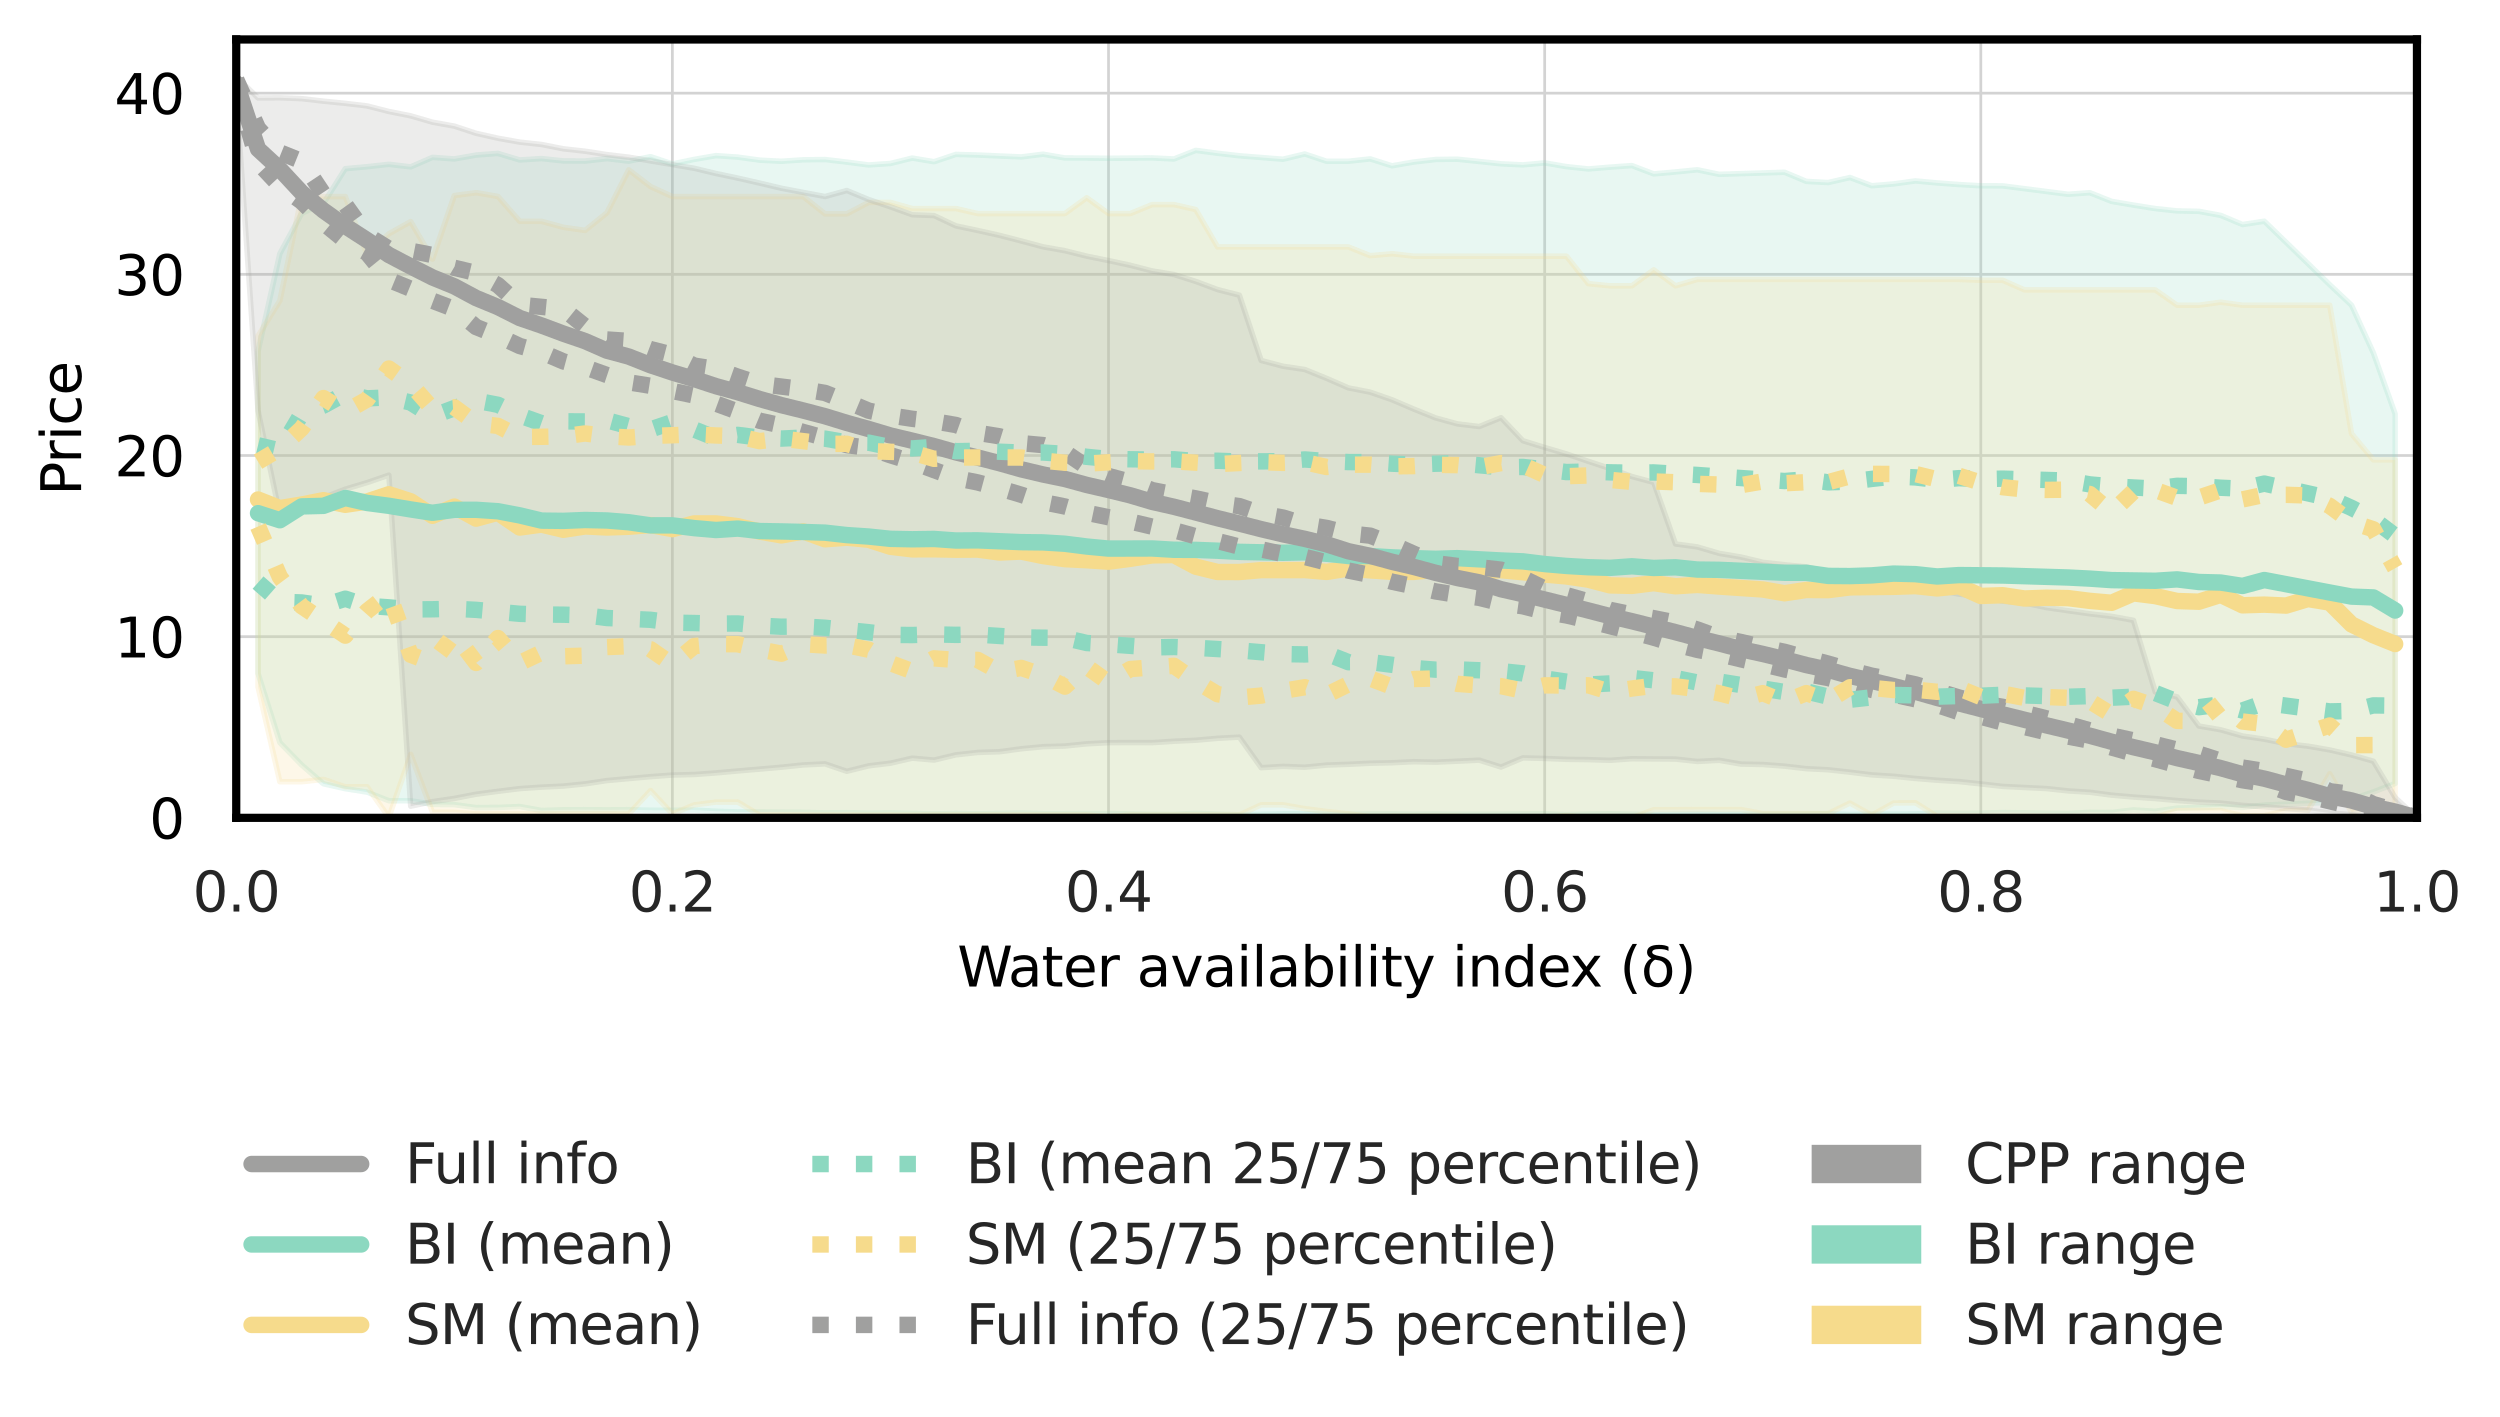 <?xml version="1.0" encoding="utf-8" standalone="no"?>
<!DOCTYPE svg PUBLIC "-//W3C//DTD SVG 1.1//EN"
  "http://www.w3.org/Graphics/SVG/1.1/DTD/svg11.dtd">
<svg xmlns:xlink="http://www.w3.org/1999/xlink" width="456.145pt" height="258.52pt" viewBox="0 0 456.145 258.52" xmlns="http://www.w3.org/2000/svg" version="1.1">
 <defs>
  <style type="text/css">*{stroke-linejoin: round; stroke-linecap: butt}</style>
 </defs>
 <g id="figure_1">
  <g id="patch_1">
   <path d="M 0 258.52 
L 456.145 258.52 
L 456.145 0 
L 0 0 
z
" style="fill: #ffffff"/>
  </g>
  <g id="axes_1">
   <g id="patch_2">
    <path d="M 43.103 149.22 
L 440.993 149.22 
L 440.993 7.2 
L 43.103 7.2 
z
" style="fill: #ffffff"/>
   </g>
   <g id="matplotlib.axis_1">
    <g id="xtick_1">
     <g id="line2d_1">
      <path d="M 43.103 149.22 
L 43.103 7.2 
" clip-path="url(#p59f2e32fdd)" style="fill: none; stroke: #d3d3d3; stroke-width: 0.5; stroke-linecap: round"/>
     </g>
     <g id="text_1">
      <!-- 0.0 -->
      <g style="fill: #262626" transform="translate(35.152 166.318) scale(0.1 -0.1)">
       <defs>
        <path id="DejaVuSans-30" d="M 2034 4250 
Q 1547 4250 1301 3770 
Q 1056 3291 1056 2328 
Q 1056 1369 1301 889 
Q 1547 409 2034 409 
Q 2525 409 2770 889 
Q 3016 1369 3016 2328 
Q 3016 3291 2770 3770 
Q 2525 4250 2034 4250 
z
M 2034 4750 
Q 2819 4750 3233 4129 
Q 3647 3509 3647 2328 
Q 3647 1150 3233 529 
Q 2819 -91 2034 -91 
Q 1250 -91 836 529 
Q 422 1150 422 2328 
Q 422 3509 836 4129 
Q 1250 4750 2034 4750 
z
" transform="scale(0.016)"/>
        <path id="DejaVuSans-2e" d="M 684 794 
L 1344 794 
L 1344 0 
L 684 0 
L 684 794 
z
" transform="scale(0.016)"/>
       </defs>
       <use xlink:href="#DejaVuSans-30"/>
       <use xlink:href="#DejaVuSans-2e" x="63.623"/>
       <use xlink:href="#DejaVuSans-30" x="95.41"/>
      </g>
     </g>
    </g>
    <g id="xtick_2">
     <g id="line2d_2">
      <path d="M 122.681 149.22 
L 122.681 7.2 
" clip-path="url(#p59f2e32fdd)" style="fill: none; stroke: #d3d3d3; stroke-width: 0.5; stroke-linecap: round"/>
     </g>
     <g id="text_2">
      <!-- 0.2 -->
      <g style="fill: #262626" transform="translate(114.73 166.318) scale(0.1 -0.1)">
       <defs>
        <path id="DejaVuSans-32" d="M 1228 531 
L 3431 531 
L 3431 0 
L 469 0 
L 469 531 
Q 828 903 1448 1529 
Q 2069 2156 2228 2338 
Q 2531 2678 2651 2914 
Q 2772 3150 2772 3378 
Q 2772 3750 2511 3984 
Q 2250 4219 1831 4219 
Q 1534 4219 1204 4116 
Q 875 4013 500 3803 
L 500 4441 
Q 881 4594 1212 4672 
Q 1544 4750 1819 4750 
Q 2544 4750 2975 4387 
Q 3406 4025 3406 3419 
Q 3406 3131 3298 2873 
Q 3191 2616 2906 2266 
Q 2828 2175 2409 1742 
Q 1991 1309 1228 531 
z
" transform="scale(0.016)"/>
       </defs>
       <use xlink:href="#DejaVuSans-30"/>
       <use xlink:href="#DejaVuSans-2e" x="63.623"/>
       <use xlink:href="#DejaVuSans-32" x="95.41"/>
      </g>
     </g>
    </g>
    <g id="xtick_3">
     <g id="line2d_3">
      <path d="M 202.259 149.22 
L 202.259 7.2 
" clip-path="url(#p59f2e32fdd)" style="fill: none; stroke: #d3d3d3; stroke-width: 0.5; stroke-linecap: round"/>
     </g>
     <g id="text_3">
      <!-- 0.4 -->
      <g style="fill: #262626" transform="translate(194.308 166.318) scale(0.1 -0.1)">
       <defs>
        <path id="DejaVuSans-34" d="M 2419 4116 
L 825 1625 
L 2419 1625 
L 2419 4116 
z
M 2253 4666 
L 3047 4666 
L 3047 1625 
L 3713 1625 
L 3713 1100 
L 3047 1100 
L 3047 0 
L 2419 0 
L 2419 1100 
L 313 1100 
L 313 1709 
L 2253 4666 
z
" transform="scale(0.016)"/>
       </defs>
       <use xlink:href="#DejaVuSans-30"/>
       <use xlink:href="#DejaVuSans-2e" x="63.623"/>
       <use xlink:href="#DejaVuSans-34" x="95.41"/>
      </g>
     </g>
    </g>
    <g id="xtick_4">
     <g id="line2d_4">
      <path d="M 281.837 149.22 
L 281.837 7.2 
" clip-path="url(#p59f2e32fdd)" style="fill: none; stroke: #d3d3d3; stroke-width: 0.5; stroke-linecap: round"/>
     </g>
     <g id="text_4">
      <!-- 0.6 -->
      <g style="fill: #262626" transform="translate(273.886 166.318) scale(0.1 -0.1)">
       <defs>
        <path id="DejaVuSans-36" d="M 2113 2584 
Q 1688 2584 1439 2293 
Q 1191 2003 1191 1497 
Q 1191 994 1439 701 
Q 1688 409 2113 409 
Q 2538 409 2786 701 
Q 3034 994 3034 1497 
Q 3034 2003 2786 2293 
Q 2538 2584 2113 2584 
z
M 3366 4563 
L 3366 3988 
Q 3128 4100 2886 4159 
Q 2644 4219 2406 4219 
Q 1781 4219 1451 3797 
Q 1122 3375 1075 2522 
Q 1259 2794 1537 2939 
Q 1816 3084 2150 3084 
Q 2853 3084 3261 2657 
Q 3669 2231 3669 1497 
Q 3669 778 3244 343 
Q 2819 -91 2113 -91 
Q 1303 -91 875 529 
Q 447 1150 447 2328 
Q 447 3434 972 4092 
Q 1497 4750 2381 4750 
Q 2619 4750 2861 4703 
Q 3103 4656 3366 4563 
z
" transform="scale(0.016)"/>
       </defs>
       <use xlink:href="#DejaVuSans-30"/>
       <use xlink:href="#DejaVuSans-2e" x="63.623"/>
       <use xlink:href="#DejaVuSans-36" x="95.41"/>
      </g>
     </g>
    </g>
    <g id="xtick_5">
     <g id="line2d_5">
      <path d="M 361.415 149.22 
L 361.415 7.2 
" clip-path="url(#p59f2e32fdd)" style="fill: none; stroke: #d3d3d3; stroke-width: 0.5; stroke-linecap: round"/>
     </g>
     <g id="text_5">
      <!-- 0.8 -->
      <g style="fill: #262626" transform="translate(353.464 166.318) scale(0.1 -0.1)">
       <defs>
        <path id="DejaVuSans-38" d="M 2034 2216 
Q 1584 2216 1326 1975 
Q 1069 1734 1069 1313 
Q 1069 891 1326 650 
Q 1584 409 2034 409 
Q 2484 409 2743 651 
Q 3003 894 3003 1313 
Q 3003 1734 2745 1975 
Q 2488 2216 2034 2216 
z
M 1403 2484 
Q 997 2584 770 2862 
Q 544 3141 544 3541 
Q 544 4100 942 4425 
Q 1341 4750 2034 4750 
Q 2731 4750 3128 4425 
Q 3525 4100 3525 3541 
Q 3525 3141 3298 2862 
Q 3072 2584 2669 2484 
Q 3125 2378 3379 2068 
Q 3634 1759 3634 1313 
Q 3634 634 3220 271 
Q 2806 -91 2034 -91 
Q 1263 -91 848 271 
Q 434 634 434 1313 
Q 434 1759 690 2068 
Q 947 2378 1403 2484 
z
M 1172 3481 
Q 1172 3119 1398 2916 
Q 1625 2713 2034 2713 
Q 2441 2713 2670 2916 
Q 2900 3119 2900 3481 
Q 2900 3844 2670 4047 
Q 2441 4250 2034 4250 
Q 1625 4250 1398 4047 
Q 1172 3844 1172 3481 
z
" transform="scale(0.016)"/>
       </defs>
       <use xlink:href="#DejaVuSans-30"/>
       <use xlink:href="#DejaVuSans-2e" x="63.623"/>
       <use xlink:href="#DejaVuSans-38" x="95.41"/>
      </g>
     </g>
    </g>
    <g id="xtick_6">
     <g id="line2d_6">
      <path d="M 440.993 149.22 
L 440.993 7.2 
" clip-path="url(#p59f2e32fdd)" style="fill: none; stroke: #d3d3d3; stroke-width: 0.5; stroke-linecap: round"/>
     </g>
     <g id="text_6">
      <!-- 1.0 -->
      <g style="fill: #262626" transform="translate(433.042 166.318) scale(0.1 -0.1)">
       <defs>
        <path id="DejaVuSans-31" d="M 794 531 
L 1825 531 
L 1825 4091 
L 703 3866 
L 703 4441 
L 1819 4666 
L 2450 4666 
L 2450 531 
L 3481 531 
L 3481 0 
L 794 0 
L 794 531 
z
" transform="scale(0.016)"/>
       </defs>
       <use xlink:href="#DejaVuSans-31"/>
       <use xlink:href="#DejaVuSans-2e" x="63.623"/>
       <use xlink:href="#DejaVuSans-30" x="95.41"/>
      </g>
     </g>
    </g>
    <g id="text_7">
     <!-- Water availability index (δ) -->
     <g transform="translate(174.668 179.997) scale(0.1 -0.1)">
      <defs>
       <path id="DejaVuSans-57" d="M 213 4666 
L 850 4666 
L 1831 722 
L 2809 4666 
L 3519 4666 
L 4500 722 
L 5478 4666 
L 6119 4666 
L 4947 0 
L 4153 0 
L 3169 4050 
L 2175 0 
L 1381 0 
L 213 4666 
z
" transform="scale(0.016)"/>
       <path id="DejaVuSans-61" d="M 2194 1759 
Q 1497 1759 1228 1600 
Q 959 1441 959 1056 
Q 959 750 1161 570 
Q 1363 391 1709 391 
Q 2188 391 2477 730 
Q 2766 1069 2766 1631 
L 2766 1759 
L 2194 1759 
z
M 3341 1997 
L 3341 0 
L 2766 0 
L 2766 531 
Q 2569 213 2275 61 
Q 1981 -91 1556 -91 
Q 1019 -91 701 211 
Q 384 513 384 1019 
Q 384 1609 779 1909 
Q 1175 2209 1959 2209 
L 2766 2209 
L 2766 2266 
Q 2766 2663 2505 2880 
Q 2244 3097 1772 3097 
Q 1472 3097 1187 3025 
Q 903 2953 641 2809 
L 641 3341 
Q 956 3463 1253 3523 
Q 1550 3584 1831 3584 
Q 2591 3584 2966 3190 
Q 3341 2797 3341 1997 
z
" transform="scale(0.016)"/>
       <path id="DejaVuSans-74" d="M 1172 4494 
L 1172 3500 
L 2356 3500 
L 2356 3053 
L 1172 3053 
L 1172 1153 
Q 1172 725 1289 603 
Q 1406 481 1766 481 
L 2356 481 
L 2356 0 
L 1766 0 
Q 1100 0 847 248 
Q 594 497 594 1153 
L 594 3053 
L 172 3053 
L 172 3500 
L 594 3500 
L 594 4494 
L 1172 4494 
z
" transform="scale(0.016)"/>
       <path id="DejaVuSans-65" d="M 3597 1894 
L 3597 1613 
L 953 1613 
Q 991 1019 1311 708 
Q 1631 397 2203 397 
Q 2534 397 2845 478 
Q 3156 559 3463 722 
L 3463 178 
Q 3153 47 2828 -22 
Q 2503 -91 2169 -91 
Q 1331 -91 842 396 
Q 353 884 353 1716 
Q 353 2575 817 3079 
Q 1281 3584 2069 3584 
Q 2775 3584 3186 3129 
Q 3597 2675 3597 1894 
z
M 3022 2063 
Q 3016 2534 2758 2815 
Q 2500 3097 2075 3097 
Q 1594 3097 1305 2825 
Q 1016 2553 972 2059 
L 3022 2063 
z
" transform="scale(0.016)"/>
       <path id="DejaVuSans-72" d="M 2631 2963 
Q 2534 3019 2420 3045 
Q 2306 3072 2169 3072 
Q 1681 3072 1420 2755 
Q 1159 2438 1159 1844 
L 1159 0 
L 581 0 
L 581 3500 
L 1159 3500 
L 1159 2956 
Q 1341 3275 1631 3429 
Q 1922 3584 2338 3584 
Q 2397 3584 2469 3576 
Q 2541 3569 2628 3553 
L 2631 2963 
z
" transform="scale(0.016)"/>
       <path id="DejaVuSans-20" transform="scale(0.016)"/>
       <path id="DejaVuSans-76" d="M 191 3500 
L 800 3500 
L 1894 563 
L 2988 3500 
L 3597 3500 
L 2284 0 
L 1503 0 
L 191 3500 
z
" transform="scale(0.016)"/>
       <path id="DejaVuSans-69" d="M 603 3500 
L 1178 3500 
L 1178 0 
L 603 0 
L 603 3500 
z
M 603 4863 
L 1178 4863 
L 1178 4134 
L 603 4134 
L 603 4863 
z
" transform="scale(0.016)"/>
       <path id="DejaVuSans-6c" d="M 603 4863 
L 1178 4863 
L 1178 0 
L 603 0 
L 603 4863 
z
" transform="scale(0.016)"/>
       <path id="DejaVuSans-62" d="M 3116 1747 
Q 3116 2381 2855 2742 
Q 2594 3103 2138 3103 
Q 1681 3103 1420 2742 
Q 1159 2381 1159 1747 
Q 1159 1113 1420 752 
Q 1681 391 2138 391 
Q 2594 391 2855 752 
Q 3116 1113 3116 1747 
z
M 1159 2969 
Q 1341 3281 1617 3432 
Q 1894 3584 2278 3584 
Q 2916 3584 3314 3078 
Q 3713 2572 3713 1747 
Q 3713 922 3314 415 
Q 2916 -91 2278 -91 
Q 1894 -91 1617 61 
Q 1341 213 1159 525 
L 1159 0 
L 581 0 
L 581 4863 
L 1159 4863 
L 1159 2969 
z
" transform="scale(0.016)"/>
       <path id="DejaVuSans-79" d="M 2059 -325 
Q 1816 -950 1584 -1140 
Q 1353 -1331 966 -1331 
L 506 -1331 
L 506 -850 
L 844 -850 
Q 1081 -850 1212 -737 
Q 1344 -625 1503 -206 
L 1606 56 
L 191 3500 
L 800 3500 
L 1894 763 
L 2988 3500 
L 3597 3500 
L 2059 -325 
z
" transform="scale(0.016)"/>
       <path id="DejaVuSans-6e" d="M 3513 2113 
L 3513 0 
L 2938 0 
L 2938 2094 
Q 2938 2591 2744 2837 
Q 2550 3084 2163 3084 
Q 1697 3084 1428 2787 
Q 1159 2491 1159 1978 
L 1159 0 
L 581 0 
L 581 3500 
L 1159 3500 
L 1159 2956 
Q 1366 3272 1645 3428 
Q 1925 3584 2291 3584 
Q 2894 3584 3203 3211 
Q 3513 2838 3513 2113 
z
" transform="scale(0.016)"/>
       <path id="DejaVuSans-64" d="M 2906 2969 
L 2906 4863 
L 3481 4863 
L 3481 0 
L 2906 0 
L 2906 525 
Q 2725 213 2448 61 
Q 2172 -91 1784 -91 
Q 1150 -91 751 415 
Q 353 922 353 1747 
Q 353 2572 751 3078 
Q 1150 3584 1784 3584 
Q 2172 3584 2448 3432 
Q 2725 3281 2906 2969 
z
M 947 1747 
Q 947 1113 1208 752 
Q 1469 391 1925 391 
Q 2381 391 2643 752 
Q 2906 1113 2906 1747 
Q 2906 2381 2643 2742 
Q 2381 3103 1925 3103 
Q 1469 3103 1208 2742 
Q 947 2381 947 1747 
z
" transform="scale(0.016)"/>
       <path id="DejaVuSans-78" d="M 3513 3500 
L 2247 1797 
L 3578 0 
L 2900 0 
L 1881 1375 
L 863 0 
L 184 0 
L 1544 1831 
L 300 3500 
L 978 3500 
L 1906 2253 
L 2834 3500 
L 3513 3500 
z
" transform="scale(0.016)"/>
       <path id="DejaVuSans-28" d="M 1984 4856 
Q 1566 4138 1362 3434 
Q 1159 2731 1159 2009 
Q 1159 1288 1364 580 
Q 1569 -128 1984 -844 
L 1484 -844 
Q 1016 -109 783 600 
Q 550 1309 550 2009 
Q 550 2706 781 3412 
Q 1013 4119 1484 4856 
L 1984 4856 
z
" transform="scale(0.016)"/>
       <path id="DejaVuSans-3b4" d="M 3138 4053 
Q 2819 4272 2072 4272 
Q 1281 4272 1281 3906 
Q 1281 3619 2106 3469 
Q 2756 3353 3122 3003 
Q 3566 2581 3566 1716 
Q 3566 888 3138 400 
Q 2709 -91 1959 -91 
Q 1213 -91 781 400 
Q 353 888 353 1747 
Q 353 2384 781 2900 
Q 947 3100 1181 3213 
Q 694 3459 694 3900 
Q 694 4750 2072 4750 
Q 2763 4750 3138 4531 
L 3138 4053 
z
M 1613 3056 
Q 1400 2966 1228 2738 
Q 959 2384 959 1747 
Q 959 1113 1225 756 
Q 1494 397 1959 397 
Q 2419 397 2687 759 
Q 2956 1122 2956 1716 
Q 2956 2338 2672 2638 
Q 2369 2959 1975 2994 
Q 1775 3013 1613 3056 
z
" transform="scale(0.016)"/>
       <path id="DejaVuSans-29" d="M 513 4856 
L 1013 4856 
Q 1481 4119 1714 3412 
Q 1947 2706 1947 2009 
Q 1947 1309 1714 600 
Q 1481 -109 1013 -844 
L 513 -844 
Q 928 -128 1133 580 
Q 1338 1288 1338 2009 
Q 1338 2731 1133 3434 
Q 928 4138 513 4856 
z
" transform="scale(0.016)"/>
      </defs>
      <use xlink:href="#DejaVuSans-57"/>
      <use xlink:href="#DejaVuSans-61" x="92.502"/>
      <use xlink:href="#DejaVuSans-74" x="153.781"/>
      <use xlink:href="#DejaVuSans-65" x="192.99"/>
      <use xlink:href="#DejaVuSans-72" x="254.514"/>
      <use xlink:href="#DejaVuSans-20" x="295.627"/>
      <use xlink:href="#DejaVuSans-61" x="327.414"/>
      <use xlink:href="#DejaVuSans-76" x="388.693"/>
      <use xlink:href="#DejaVuSans-61" x="447.873"/>
      <use xlink:href="#DejaVuSans-69" x="509.152"/>
      <use xlink:href="#DejaVuSans-6c" x="536.936"/>
      <use xlink:href="#DejaVuSans-61" x="564.719"/>
      <use xlink:href="#DejaVuSans-62" x="625.998"/>
      <use xlink:href="#DejaVuSans-69" x="689.475"/>
      <use xlink:href="#DejaVuSans-6c" x="717.258"/>
      <use xlink:href="#DejaVuSans-69" x="745.041"/>
      <use xlink:href="#DejaVuSans-74" x="772.824"/>
      <use xlink:href="#DejaVuSans-79" x="812.033"/>
      <use xlink:href="#DejaVuSans-20" x="871.213"/>
      <use xlink:href="#DejaVuSans-69" x="903"/>
      <use xlink:href="#DejaVuSans-6e" x="930.783"/>
      <use xlink:href="#DejaVuSans-64" x="994.162"/>
      <use xlink:href="#DejaVuSans-65" x="1057.639"/>
      <use xlink:href="#DejaVuSans-78" x="1117.412"/>
      <use xlink:href="#DejaVuSans-20" x="1176.592"/>
      <use xlink:href="#DejaVuSans-28" x="1208.379"/>
      <use xlink:href="#DejaVuSans-3b4" x="1247.393"/>
      <use xlink:href="#DejaVuSans-29" x="1308.574"/>
     </g>
    </g>
   </g>
   <g id="matplotlib.axis_2">
    <g id="ytick_1">
     <g id="line2d_7">
      <path d="M 43.103 149.22 
L 440.993 149.22 
" clip-path="url(#p59f2e32fdd)" style="fill: none; stroke: #d3d3d3; stroke-width: 0.5; stroke-linecap: round"/>
     </g>
     <g id="text_8">
      <!-- 0 -->
      <g transform="translate(27.241 153.019) scale(0.1 -0.1)">
       <use xlink:href="#DejaVuSans-30"/>
      </g>
     </g>
    </g>
    <g id="ytick_2">
     <g id="line2d_8">
      <path d="M 43.103 116.165 
L 440.993 116.165 
" clip-path="url(#p59f2e32fdd)" style="fill: none; stroke: #d3d3d3; stroke-width: 0.5; stroke-linecap: round"/>
     </g>
     <g id="text_9">
      <!-- 10 -->
      <g transform="translate(20.878 119.964) scale(0.1 -0.1)">
       <use xlink:href="#DejaVuSans-31"/>
       <use xlink:href="#DejaVuSans-30" x="63.623"/>
      </g>
     </g>
    </g>
    <g id="ytick_3">
     <g id="line2d_9">
      <path d="M 43.103 83.109 
L 440.993 83.109 
" clip-path="url(#p59f2e32fdd)" style="fill: none; stroke: #d3d3d3; stroke-width: 0.5; stroke-linecap: round"/>
     </g>
     <g id="text_10">
      <!-- 20 -->
      <g transform="translate(20.878 86.909) scale(0.1 -0.1)">
       <use xlink:href="#DejaVuSans-32"/>
       <use xlink:href="#DejaVuSans-30" x="63.623"/>
      </g>
     </g>
    </g>
    <g id="ytick_4">
     <g id="line2d_10">
      <path d="M 43.103 50.054 
L 440.993 50.054 
" clip-path="url(#p59f2e32fdd)" style="fill: none; stroke: #d3d3d3; stroke-width: 0.5; stroke-linecap: round"/>
     </g>
     <g id="text_11">
      <!-- 30 -->
      <g transform="translate(20.878 53.853) scale(0.1 -0.1)">
       <defs>
        <path id="DejaVuSans-33" d="M 2597 2516 
Q 3050 2419 3304 2112 
Q 3559 1806 3559 1356 
Q 3559 666 3084 287 
Q 2609 -91 1734 -91 
Q 1441 -91 1130 -33 
Q 819 25 488 141 
L 488 750 
Q 750 597 1062 519 
Q 1375 441 1716 441 
Q 2309 441 2620 675 
Q 2931 909 2931 1356 
Q 2931 1769 2642 2001 
Q 2353 2234 1838 2234 
L 1294 2234 
L 1294 2753 
L 1863 2753 
Q 2328 2753 2575 2939 
Q 2822 3125 2822 3475 
Q 2822 3834 2567 4026 
Q 2313 4219 1838 4219 
Q 1578 4219 1281 4162 
Q 984 4106 628 3988 
L 628 4550 
Q 988 4650 1302 4700 
Q 1616 4750 1894 4750 
Q 2613 4750 3031 4423 
Q 3450 4097 3450 3541 
Q 3450 3153 3228 2886 
Q 3006 2619 2597 2516 
z
" transform="scale(0.016)"/>
       </defs>
       <use xlink:href="#DejaVuSans-33"/>
       <use xlink:href="#DejaVuSans-30" x="63.623"/>
      </g>
     </g>
    </g>
    <g id="ytick_5">
     <g id="line2d_11">
      <path d="M 43.103 16.999 
L 440.993 16.999 
" clip-path="url(#p59f2e32fdd)" style="fill: none; stroke: #d3d3d3; stroke-width: 0.5; stroke-linecap: round"/>
     </g>
     <g id="text_12">
      <!-- 40 -->
      <g transform="translate(20.878 20.798) scale(0.1 -0.1)">
       <use xlink:href="#DejaVuSans-34"/>
       <use xlink:href="#DejaVuSans-30" x="63.623"/>
      </g>
     </g>
    </g>
    <g id="text_13">
     <!-- Price -->
     <g transform="translate(14.798 90.408) rotate(-90) scale(0.1 -0.1)">
      <defs>
       <path id="DejaVuSans-50" d="M 1259 4147 
L 1259 2394 
L 2053 2394 
Q 2494 2394 2734 2622 
Q 2975 2850 2975 3272 
Q 2975 3691 2734 3919 
Q 2494 4147 2053 4147 
L 1259 4147 
z
M 628 4666 
L 2053 4666 
Q 2838 4666 3239 4311 
Q 3641 3956 3641 3272 
Q 3641 2581 3239 2228 
Q 2838 1875 2053 1875 
L 1259 1875 
L 1259 0 
L 628 0 
L 628 4666 
z
" transform="scale(0.016)"/>
       <path id="DejaVuSans-63" d="M 3122 3366 
L 3122 2828 
Q 2878 2963 2633 3030 
Q 2388 3097 2138 3097 
Q 1578 3097 1268 2742 
Q 959 2388 959 1747 
Q 959 1106 1268 751 
Q 1578 397 2138 397 
Q 2388 397 2633 464 
Q 2878 531 3122 666 
L 3122 134 
Q 2881 22 2623 -34 
Q 2366 -91 2075 -91 
Q 1284 -91 818 406 
Q 353 903 353 1747 
Q 353 2603 823 3093 
Q 1294 3584 2113 3584 
Q 2378 3584 2631 3529 
Q 2884 3475 3122 3366 
z
" transform="scale(0.016)"/>
      </defs>
      <use xlink:href="#DejaVuSans-50"/>
      <use xlink:href="#DejaVuSans-72" x="58.553"/>
      <use xlink:href="#DejaVuSans-69" x="99.666"/>
      <use xlink:href="#DejaVuSans-63" x="127.449"/>
      <use xlink:href="#DejaVuSans-65" x="182.43"/>
     </g>
    </g>
   </g>
   <g id="PolyCollection_1">
    <defs>
     <path id="meae0d1ce24" d="M 47.082 -194.436 
L 47.082 -135.632 
L 51.061 -123.034 
L 55.04 -118.941 
L 59.019 -115.508 
L 62.998 -114.62 
L 66.977 -113.987 
L 70.955 -112.414 
L 74.934 -112.417 
L 78.913 -111.748 
L 82.892 -111.707 
L 86.871 -111.169 
L 90.85 -111.193 
L 94.829 -111.361 
L 98.808 -110.642 
L 102.787 -110.764 
L 106.766 -110.784 
L 110.744 -110.752 
L 114.723 -110.786 
L 118.702 -110.688 
L 122.681 -110.67 
L 126.66 -110.72 
L 130.639 -110.498 
L 134.618 -110.377 
L 138.597 -110.38 
L 142.576 -110.338 
L 146.555 -110.306 
L 150.533 -110.203 
L 154.512 -110.248 
L 158.491 -110.15 
L 162.47 -110.207 
L 166.449 -110.113 
L 170.428 -110.014 
L 174.407 -110.095 
L 178.386 -110.032 
L 186.344 -110.18 
L 190.322 -110.06 
L 194.301 -110.064 
L 198.28 -110.085 
L 202.259 -110.089 
L 210.217 -109.948 
L 214.196 -109.926 
L 218.175 -110.116 
L 222.154 -109.978 
L 226.133 -109.859 
L 234.09 -110.029 
L 238.069 -110.044 
L 242.048 -109.984 
L 246.027 -109.962 
L 250.006 -110.012 
L 253.985 -110.018 
L 257.964 -109.965 
L 261.943 -109.996 
L 265.922 -109.944 
L 273.879 -109.975 
L 277.858 -110.009 
L 281.837 -110.033 
L 285.816 -109.886 
L 289.795 -109.989 
L 293.774 -110.037 
L 297.753 -109.969 
L 301.732 -109.893 
L 305.711 -109.952 
L 309.689 -109.981 
L 313.668 -109.938 
L 325.605 -109.975 
L 329.584 -109.992 
L 333.563 -110.058 
L 337.542 -109.917 
L 341.521 -109.992 
L 345.5 -109.979 
L 349.478 -110.017 
L 353.457 -110.168 
L 357.436 -110.139 
L 361.415 -110.162 
L 365.394 -110.268 
L 377.331 -110.107 
L 381.31 -110.309 
L 385.289 -110.272 
L 389.267 -110.744 
L 393.246 -110.492 
L 397.225 -111.08 
L 401.204 -111.179 
L 405.183 -111.316 
L 409.162 -111.2 
L 413.141 -111.628 
L 425.078 -112.122 
L 429.056 -112.695 
L 433.035 -114.016 
L 437.014 -115.569 
L 437.014 -183.008 
L 437.014 -183.008 
L 433.035 -194.154 
L 429.056 -202.834 
L 425.078 -206.572 
L 413.141 -218.159 
L 409.162 -217.553 
L 405.183 -219.224 
L 401.204 -219.959 
L 397.225 -220.041 
L 393.246 -220.464 
L 389.267 -221.101 
L 385.289 -221.774 
L 381.31 -223.361 
L 377.331 -223.077 
L 365.394 -224.608 
L 361.415 -224.625 
L 357.436 -224.85 
L 353.457 -225.148 
L 349.478 -225.512 
L 345.5 -224.965 
L 341.521 -224.629 
L 337.542 -226.133 
L 333.563 -225.214 
L 329.584 -225.423 
L 325.605 -227.094 
L 313.668 -226.713 
L 309.689 -227.545 
L 305.711 -227.148 
L 301.732 -226.791 
L 297.753 -228.31 
L 293.774 -228.024 
L 289.795 -227.696 
L 285.816 -228.121 
L 281.837 -228.802 
L 277.858 -228.438 
L 273.879 -228.633 
L 265.922 -229.475 
L 261.943 -229.42 
L 257.964 -228.961 
L 253.985 -228.267 
L 250.006 -229.53 
L 246.027 -229.099 
L 242.048 -229.091 
L 238.069 -230.427 
L 234.09 -229.469 
L 226.133 -230.1 
L 222.154 -230.56 
L 218.175 -231.083 
L 214.196 -229.513 
L 210.217 -229.71 
L 202.259 -229.641 
L 198.28 -229.688 
L 194.301 -229.701 
L 190.322 -230.387 
L 186.344 -229.889 
L 178.386 -230.239 
L 174.407 -230.347 
L 170.428 -229.016 
L 166.449 -229.682 
L 162.47 -228.695 
L 158.491 -228.425 
L 154.512 -228.944 
L 150.533 -229.419 
L 146.555 -229.363 
L 142.576 -229.097 
L 138.597 -229.3 
L 134.618 -229.854 
L 130.639 -230.126 
L 126.66 -229.437 
L 122.681 -228.608 
L 118.702 -229.942 
L 114.723 -229.114 
L 110.744 -229.583 
L 106.766 -229.138 
L 102.787 -229.162 
L 98.808 -229.589 
L 94.829 -229.336 
L 90.85 -230.53 
L 86.871 -230.228 
L 82.892 -229.523 
L 78.913 -229.812 
L 74.934 -228.076 
L 70.955 -228.541 
L 66.977 -228.1 
L 62.998 -227.744 
L 59.019 -221.425 
L 55.04 -219.589 
L 51.061 -212.242 
L 47.082 -194.436 
z
" style="stroke: #8cd8c0; stroke-opacity: 0.2"/>
    </defs>
    <g clip-path="url(#p59f2e32fdd)">
     <use xlink:href="#meae0d1ce24" x="0" y="258.52" style="fill: #8cd8c0; fill-opacity: 0.2; stroke: #8cd8c0; stroke-opacity: 0.2"/>
    </g>
   </g>
   <g id="PolyCollection_2">
    <defs>
     <path id="mb1a869571d" d="M 47.082 -197.218 
L 47.082 -133.163 
L 51.061 -115.885 
L 55.04 -115.885 
L 59.019 -116.312 
L 62.998 -114.968 
L 66.977 -114.968 
L 70.955 -109.399 
L 74.934 -120.878 
L 78.913 -110.311 
L 82.892 -110.311 
L 86.871 -110.021 
L 90.85 -110.021 
L 94.829 -110.021 
L 98.808 -110.021 
L 102.787 -110.021 
L 106.766 -110.021 
L 110.744 -110.021 
L 114.723 -109.982 
L 118.702 -114.29 
L 122.681 -110.01 
L 126.66 -111.669 
L 130.639 -112.173 
L 134.618 -112.173 
L 138.597 -109.811 
L 142.576 -109.811 
L 146.555 -109.811 
L 150.533 -109.811 
L 154.512 -109.811 
L 158.491 -109.811 
L 162.47 -109.811 
L 166.449 -109.811 
L 170.428 -109.836 
L 174.407 -109.836 
L 178.386 -109.836 
L 182.365 -109.836 
L 186.344 -109.836 
L 190.322 -109.836 
L 194.301 -109.836 
L 198.28 -109.836 
L 202.259 -109.497 
L 206.238 -109.836 
L 210.217 -109.836 
L 214.196 -109.836 
L 218.175 -109.836 
L 222.154 -109.836 
L 226.133 -109.836 
L 230.111 -111.671 
L 234.09 -111.671 
L 238.069 -110.976 
L 242.048 -110.46 
L 246.027 -110.035 
L 250.006 -109.552 
L 253.985 -109.591 
L 257.964 -109.591 
L 261.943 -109.591 
L 265.922 -109.591 
L 269.9 -109.3 
L 273.879 -109.3 
L 277.858 -109.3 
L 281.837 -109.3 
L 285.816 -109.726 
L 289.795 -109.3 
L 293.774 -109.3 
L 297.753 -109.3 
L 301.732 -110.791 
L 305.711 -110.791 
L 309.689 -110.812 
L 313.668 -110.812 
L 317.647 -110.812 
L 321.626 -110.076 
L 325.605 -110.076 
L 329.584 -110.076 
L 333.563 -110.076 
L 337.542 -112.001 
L 341.521 -109.792 
L 345.5 -112.001 
L 349.478 -112.045 
L 353.457 -109.569 
L 357.436 -109.569 
L 361.415 -109.535 
L 365.394 -109.535 
L 369.373 -109.535 
L 373.352 -109.535 
L 377.331 -109.432 
L 381.31 -109.432 
L 385.289 -109.432 
L 389.267 -109.432 
L 393.246 -109.432 
L 397.225 -110.626 
L 401.204 -110.626 
L 405.183 -110.626 
L 409.162 -109.668 
L 413.141 -109.668 
L 417.12 -110.626 
L 421.099 -110.626 
L 425.078 -117.335 
L 429.056 -110.325 
L 433.035 -111.423 
L 437.014 -111.423 
L 437.014 -174.617 
L 437.014 -174.617 
L 433.035 -174.617 
L 429.056 -179.387 
L 425.078 -202.829 
L 421.099 -202.829 
L 417.12 -202.829 
L 413.141 -202.829 
L 409.162 -202.829 
L 405.183 -203.383 
L 401.204 -202.829 
L 397.225 -202.829 
L 393.246 -205.626 
L 389.267 -205.626 
L 385.289 -205.626 
L 381.31 -205.626 
L 377.331 -205.626 
L 373.352 -205.626 
L 369.373 -205.626 
L 365.394 -207.387 
L 361.415 -207.387 
L 357.436 -207.531 
L 353.457 -207.531 
L 349.478 -207.531 
L 345.5 -207.531 
L 341.521 -207.531 
L 337.542 -207.531 
L 333.563 -207.531 
L 329.584 -207.531 
L 325.605 -207.531 
L 321.626 -207.531 
L 317.647 -207.531 
L 313.668 -207.531 
L 309.689 -207.531 
L 305.711 -206.368 
L 301.732 -209.286 
L 297.753 -206.368 
L 293.774 -206.368 
L 289.795 -206.769 
L 285.816 -211.78 
L 281.837 -211.78 
L 277.858 -211.78 
L 273.879 -211.78 
L 269.9 -211.78 
L 265.922 -211.78 
L 261.943 -211.78 
L 257.964 -211.78 
L 253.985 -212.226 
L 250.006 -211.865 
L 246.027 -213.458 
L 242.048 -213.458 
L 238.069 -213.458 
L 234.09 -213.458 
L 230.111 -213.458 
L 226.133 -213.458 
L 222.154 -213.458 
L 218.175 -220.282 
L 214.196 -221.192 
L 210.217 -221.192 
L 206.238 -219.553 
L 202.259 -219.553 
L 198.28 -222.441 
L 194.301 -219.553 
L 190.322 -219.553 
L 186.344 -219.553 
L 182.365 -219.553 
L 178.386 -219.553 
L 174.407 -220.469 
L 170.428 -220.469 
L 166.449 -220.469 
L 162.47 -221.589 
L 158.491 -221.589 
L 154.512 -219.499 
L 150.533 -219.499 
L 146.555 -222.657 
L 142.576 -222.657 
L 138.597 -222.657 
L 134.618 -222.657 
L 130.639 -222.657 
L 126.66 -222.657 
L 122.681 -222.657 
L 118.702 -224.472 
L 114.723 -227.524 
L 110.744 -219.695 
L 106.766 -216.476 
L 102.787 -217.044 
L 98.808 -218.138 
L 94.829 -218.138 
L 90.85 -222.675 
L 86.871 -223.363 
L 82.892 -222.834 
L 78.913 -211.25 
L 74.934 -218.083 
L 70.955 -215.866 
L 66.977 -212.075 
L 62.998 -222.656 
L 59.019 -222.656 
L 55.04 -222.756 
L 51.061 -203.65 
L 47.082 -197.218 
z
" style="stroke: #f6db8c; stroke-opacity: 0.2"/>
    </defs>
    <g clip-path="url(#p59f2e32fdd)">
     <use xlink:href="#mb1a869571d" x="0" y="258.52" style="fill: #f6db8c; fill-opacity: 0.2; stroke: #f6db8c; stroke-opacity: 0.2"/>
    </g>
   </g>
   <g id="PolyCollection_3"/>
   <g id="PolyCollection_4"/>
   <g id="PolyCollection_5"/>
   <g id="PolyCollection_6">
    <defs>
     <path id="mc96c0c0766" d="M 43.103 -244.51 
L 43.103 -241.431 
L 47.082 -183.592 
L 51.061 -164.525 
L 55.04 -166.245 
L 59.019 -167.727 
L 62.998 -169.269 
L 66.977 -170.465 
L 70.955 -171.832 
L 74.934 -111.424 
L 78.913 -112.256 
L 82.892 -112.844 
L 86.871 -113.609 
L 90.85 -114.138 
L 94.829 -114.635 
L 98.808 -114.901 
L 102.787 -115.097 
L 106.766 -115.5 
L 110.744 -116.1 
L 114.723 -116.46 
L 118.702 -116.814 
L 122.681 -117.108 
L 126.66 -117.205 
L 130.639 -117.497 
L 134.618 -117.852 
L 138.597 -118.191 
L 142.576 -118.539 
L 146.555 -118.95 
L 150.533 -119.146 
L 154.512 -117.791 
L 158.491 -118.784 
L 162.47 -119.269 
L 166.449 -120.189 
L 170.428 -119.84 
L 174.407 -120.789 
L 178.386 -121.232 
L 182.365 -121.36 
L 186.344 -121.901 
L 190.322 -122.286 
L 194.301 -122.4 
L 198.28 -122.803 
L 202.259 -123.013 
L 206.238 -123.029 
L 210.217 -123.019 
L 214.196 -123.278 
L 218.175 -123.457 
L 222.154 -123.813 
L 226.133 -124.024 
L 230.111 -118.447 
L 234.09 -118.692 
L 238.069 -118.534 
L 242.048 -118.926 
L 246.027 -119.067 
L 250.006 -119.262 
L 253.985 -119.35 
L 257.964 -119.543 
L 261.943 -119.457 
L 265.922 -119.633 
L 269.9 -119.824 
L 273.879 -118.567 
L 277.858 -120.238 
L 281.837 -120.138 
L 285.816 -119.977 
L 289.795 -119.92 
L 293.774 -119.796 
L 297.753 -120.084 
L 301.732 -120.049 
L 305.711 -120.023 
L 309.689 -119.586 
L 313.668 -119.797 
L 317.647 -119.107 
L 321.626 -119.033 
L 325.605 -118.731 
L 329.584 -118.27 
L 333.563 -118.07 
L 337.542 -117.63 
L 341.521 -117.135 
L 345.5 -116.886 
L 349.478 -116.483 
L 353.457 -116.162 
L 357.436 -115.917 
L 361.415 -115.491 
L 365.394 -115.037 
L 369.373 -114.837 
L 373.352 -114.643 
L 377.331 -114.217 
L 381.31 -113.969 
L 385.289 -113.44 
L 389.267 -113.094 
L 393.246 -112.819 
L 397.225 -112.458 
L 401.204 -112.165 
L 405.183 -111.991 
L 409.162 -111.579 
L 413.141 -111.308 
L 417.12 -110.981 
L 421.099 -110.712 
L 425.078 -110.187 
L 429.056 -109.882 
L 433.035 -109.21 
L 437.014 -108.307 
L 440.993 -109.3 
L 440.993 -109.3 
L 440.993 -109.3 
L 437.014 -113.007 
L 433.035 -119.638 
L 429.056 -120.768 
L 425.078 -121.69 
L 421.099 -122.375 
L 417.12 -122.825 
L 413.141 -123.649 
L 409.162 -124.235 
L 405.183 -125.365 
L 401.204 -126.046 
L 397.225 -131.387 
L 393.246 -132.269 
L 389.267 -145.332 
L 385.289 -146.062 
L 381.31 -146.527 
L 377.331 -147.085 
L 373.352 -147.662 
L 369.373 -148.504 
L 365.394 -148.837 
L 361.415 -149.659 
L 357.436 -150.11 
L 353.457 -150.888 
L 349.478 -151.599 
L 345.5 -152.309 
L 341.521 -153.311 
L 337.542 -153.418 
L 333.563 -154.145 
L 329.584 -155.093 
L 325.605 -155.472 
L 321.626 -155.927 
L 317.647 -156.889 
L 313.668 -157.558 
L 309.689 -158.731 
L 305.711 -159.27 
L 301.732 -170.503 
L 297.753 -171.574 
L 293.774 -173.031 
L 289.795 -174.346 
L 285.816 -175.696 
L 281.837 -176.873 
L 277.858 -178.107 
L 273.879 -182.304 
L 269.9 -180.693 
L 265.922 -181.175 
L 261.943 -182.269 
L 257.964 -183.874 
L 253.985 -185.573 
L 250.006 -186.965 
L 246.027 -187.744 
L 242.048 -189.484 
L 238.069 -191.098 
L 234.09 -191.696 
L 230.111 -192.75 
L 226.133 -204.664 
L 222.154 -205.681 
L 218.175 -207.172 
L 214.196 -208.429 
L 210.217 -209.084 
L 206.238 -210.116 
L 202.259 -210.977 
L 198.28 -211.783 
L 194.301 -212.775 
L 190.322 -213.48 
L 186.344 -214.545 
L 182.365 -215.579 
L 178.386 -216.469 
L 174.407 -217.304 
L 170.428 -219.186 
L 166.449 -219.333 
L 162.47 -220.773 
L 158.491 -222.108 
L 154.512 -223.756 
L 150.533 -222.664 
L 146.555 -223.411 
L 142.576 -224.168 
L 138.597 -225.114 
L 134.618 -226.022 
L 130.639 -226.861 
L 126.66 -227.814 
L 122.681 -228.487 
L 118.702 -229.159 
L 114.723 -229.839 
L 110.744 -230.312 
L 106.766 -230.928 
L 102.787 -231.367 
L 98.808 -232.158 
L 94.829 -232.588 
L 90.85 -233.3 
L 86.871 -234.195 
L 82.892 -235.511 
L 78.913 -236.223 
L 74.934 -237.386 
L 70.955 -238.177 
L 66.977 -239.194 
L 62.998 -239.662 
L 59.019 -240.062 
L 55.04 -240.519 
L 51.061 -240.678 
L 47.082 -240.647 
L 43.103 -244.51 
z
" style="stroke: #a0a09f; stroke-opacity: 0.2"/>
    </defs>
    <g clip-path="url(#p59f2e32fdd)">
     <use xlink:href="#mc96c0c0766" x="0" y="258.52" style="fill: #a0a09f; fill-opacity: 0.2; stroke: #a0a09f; stroke-opacity: 0.2"/>
    </g>
   </g>
   <g id="line2d_12">
    <path d="M 47.082 91.147 
L 51.061 92.711 
L 55.04 92.054 
L 59.019 91.263 
L 62.998 92.105 
L 66.977 91.506 
L 70.955 90.183 
L 74.934 91.466 
L 78.913 94.106 
L 82.892 92.434 
L 86.871 94.627 
L 90.85 93.543 
L 94.829 96.25 
L 98.808 95.715 
L 102.787 96.663 
L 106.766 96.051 
L 110.744 96.245 
L 114.723 96.113 
L 118.702 95.794 
L 122.681 96.543 
L 126.66 95.5 
L 130.639 95.505 
L 134.618 96.009 
L 138.597 96.984 
L 142.576 97.688 
L 146.555 96.961 
L 150.533 98.393 
L 154.512 98.101 
L 158.491 98.482 
L 162.47 99.761 
L 166.449 100.235 
L 170.428 100.223 
L 174.407 100.296 
L 178.386 100.274 
L 182.365 100.811 
L 186.344 100.639 
L 190.322 101.458 
L 194.301 102.021 
L 198.28 102.219 
L 202.259 102.482 
L 206.238 101.96 
L 210.217 101.334 
L 214.196 101.268 
L 218.175 103.395 
L 222.154 104.365 
L 226.133 104.369 
L 230.111 104.027 
L 234.09 104.024 
L 238.069 104.014 
L 242.048 104.353 
L 246.027 103.725 
L 250.006 104.07 
L 253.985 104.345 
L 257.964 104.349 
L 261.943 103.946 
L 265.922 104.189 
L 269.9 104.298 
L 273.879 104.033 
L 277.858 104.417 
L 281.837 104.827 
L 285.816 105.179 
L 289.795 105.762 
L 293.774 106.806 
L 297.753 106.899 
L 301.732 106.397 
L 305.711 106.972 
L 309.689 106.717 
L 313.668 107.022 
L 317.647 107.291 
L 321.626 107.555 
L 325.605 108.242 
L 329.584 107.643 
L 333.563 107.676 
L 337.542 107.172 
L 341.521 107.116 
L 345.5 107.076 
L 349.478 106.942 
L 353.457 107.364 
L 357.436 106.956 
L 361.415 108.736 
L 365.394 108.602 
L 369.373 109.199 
L 373.352 109.064 
L 377.331 109.131 
L 381.31 109.633 
L 385.289 109.982 
L 389.267 108.262 
L 393.246 108.763 
L 397.225 109.66 
L 401.204 109.786 
L 405.183 108.533 
L 409.162 110.444 
L 413.141 110.321 
L 417.12 110.493 
L 421.099 109.295 
L 425.078 109.95 
L 429.056 113.931 
L 433.035 115.903 
L 437.014 117.501 
" clip-path="url(#p59f2e32fdd)" style="fill: none; stroke: #f6db8c; stroke-width: 3; stroke-linecap: round"/>
   </g>
   <g id="line2d_13">
    <path d="M 47.082 93.633 
L 51.061 94.92 
L 55.04 92.398 
L 59.019 92.295 
L 62.998 90.857 
L 66.977 91.768 
L 70.955 92.29 
L 74.934 92.95 
L 78.913 93.56 
L 82.892 93.017 
L 86.871 93.016 
L 90.85 93.279 
L 94.829 94.036 
L 98.808 94.988 
L 102.787 95.036 
L 106.766 94.875 
L 110.744 94.966 
L 114.723 95.288 
L 118.702 95.862 
L 122.681 95.859 
L 126.66 96.359 
L 130.639 96.708 
L 134.618 96.442 
L 138.597 96.893 
L 142.576 96.963 
L 146.555 97.059 
L 150.533 97.187 
L 154.512 97.63 
L 158.491 97.895 
L 162.47 98.314 
L 166.449 98.393 
L 170.428 98.335 
L 174.407 98.621 
L 178.386 98.591 
L 186.344 98.917 
L 190.322 98.965 
L 194.301 99.211 
L 198.28 99.717 
L 202.259 100.095 
L 210.217 100.072 
L 214.196 100.31 
L 218.175 100.33 
L 222.154 100.481 
L 226.133 100.689 
L 234.09 100.859 
L 238.069 100.776 
L 242.048 101.037 
L 246.027 101.45 
L 250.006 101.453 
L 253.985 101.693 
L 257.964 101.841 
L 261.943 101.962 
L 265.922 101.839 
L 273.879 102.264 
L 277.858 102.424 
L 281.837 102.915 
L 285.816 103.261 
L 289.795 103.494 
L 293.774 103.608 
L 297.753 103.324 
L 301.732 103.63 
L 305.711 103.51 
L 309.689 103.921 
L 313.668 103.97 
L 325.605 104.505 
L 329.584 104.513 
L 333.563 105.077 
L 337.542 105.111 
L 341.521 104.983 
L 345.5 104.657 
L 349.478 104.758 
L 353.457 105.184 
L 357.436 104.926 
L 361.415 104.964 
L 365.394 105.005 
L 377.331 105.37 
L 381.31 105.573 
L 385.289 105.847 
L 389.267 105.909 
L 393.246 105.967 
L 397.225 105.713 
L 401.204 106.189 
L 405.183 106.29 
L 409.162 106.91 
L 413.141 105.832 
L 425.078 108.107 
L 429.056 108.853 
L 433.035 109.006 
L 437.014 111.396 
" clip-path="url(#p59f2e32fdd)" style="fill: none; stroke: #8cd8c0; stroke-width: 3; stroke-linecap: round"/>
   </g>
   <g id="line2d_14">
    <path d="M 43.103 15.21 
L 47.082 27.195 
L 51.061 30.87 
L 55.04 35.156 
L 59.019 38.414 
L 62.998 41.249 
L 66.977 43.815 
L 70.955 46.521 
L 74.934 48.612 
L 78.913 50.619 
L 82.892 52.247 
L 86.871 54.379 
L 90.85 56.024 
L 94.829 58.027 
L 98.808 59.392 
L 102.787 60.877 
L 106.766 62.244 
L 110.744 63.99 
L 114.723 65.061 
L 118.702 66.641 
L 122.681 67.964 
L 126.66 69.163 
L 130.639 70.463 
L 134.618 71.562 
L 138.597 72.803 
L 142.576 73.925 
L 146.555 74.903 
L 150.533 75.947 
L 154.512 77.167 
L 158.491 78.275 
L 162.47 79.464 
L 166.449 80.411 
L 170.428 81.403 
L 174.407 82.535 
L 178.386 83.488 
L 182.365 84.51 
L 186.344 85.638 
L 190.322 86.577 
L 194.301 87.394 
L 198.28 88.483 
L 202.259 89.404 
L 206.238 90.381 
L 210.217 91.568 
L 214.196 92.468 
L 218.175 93.505 
L 222.154 94.556 
L 226.133 95.532 
L 230.111 96.547 
L 234.09 97.489 
L 238.069 98.32 
L 242.048 99.311 
L 246.027 100.579 
L 250.006 101.42 
L 253.985 102.504 
L 257.964 103.44 
L 261.943 104.52 
L 265.922 105.468 
L 269.9 106.259 
L 273.879 107.509 
L 277.858 108.409 
L 281.837 109.396 
L 285.816 110.383 
L 289.795 111.391 
L 293.774 112.423 
L 297.753 113.345 
L 301.732 114.346 
L 305.711 115.351 
L 309.689 116.42 
L 313.668 117.397 
L 317.647 118.448 
L 321.626 119.319 
L 325.605 120.292 
L 329.584 121.346 
L 333.563 122.218 
L 337.542 123.328 
L 341.521 124.239 
L 345.5 125.186 
L 349.478 126.214 
L 353.457 127.342 
L 357.436 128.337 
L 361.415 129.357 
L 365.394 130.346 
L 369.373 131.329 
L 373.352 132.344 
L 377.331 133.293 
L 381.31 134.245 
L 385.289 135.34 
L 389.267 136.333 
L 393.246 137.267 
L 397.225 138.325 
L 401.204 139.216 
L 405.183 140.153 
L 409.162 141.274 
L 413.141 142.07 
L 417.12 143.135 
L 421.099 144.127 
L 425.078 145.275 
L 429.056 146.052 
L 433.035 147.21 
L 437.014 148.088 
L 440.993 149.22 
" clip-path="url(#p59f2e32fdd)" style="fill: none; stroke: #a0a09f; stroke-width: 3; stroke-linecap: round"/>
   </g>
   <g id="line2d_15">
    <path d="M 43.103 15.866 
L 47.082 29.666 
L 51.061 33.918 
L 55.04 36.785 
L 59.019 40.693 
L 62.998 43.948 
L 66.977 46.148 
L 70.955 51.058 
L 74.934 52.69 
L 78.913 54.878 
L 82.892 56.396 
L 86.871 59.667 
L 90.85 61.286 
L 94.829 63.132 
L 98.808 64.239 
L 102.787 65.942 
L 106.766 67.012 
L 110.744 68.431 
L 114.723 69.759 
L 118.702 70.396 
L 122.681 71.346 
L 126.66 72.158 
L 130.639 73.646 
L 134.618 75.103 
L 138.597 76.767 
L 142.576 77.629 
L 146.555 78.826 
L 150.533 79.927 
L 154.512 81.212 
L 158.491 81.718 
L 162.47 83.059 
L 166.449 84.292 
L 170.428 85.773 
L 174.407 87.221 
L 178.386 88.025 
L 182.365 89.089 
L 186.344 90.277 
L 190.322 91.617 
L 194.301 92.414 
L 198.28 93.548 
L 202.259 94.378 
L 206.238 95.158 
L 210.217 96.09 
L 214.196 96.746 
L 218.175 97.848 
L 222.154 98.721 
L 226.133 99.735 
L 230.111 100.247 
L 234.09 101.081 
L 238.069 101.619 
L 242.048 102.621 
L 246.027 104.112 
L 250.006 104.904 
L 253.985 106.139 
L 257.964 106.977 
L 261.943 107.911 
L 265.922 108.541 
L 269.9 109.081 
L 273.879 110.062 
L 277.858 110.618 
L 281.837 111.623 
L 285.816 112.29 
L 289.795 113.22 
L 293.774 114.253 
L 297.753 115.271 
L 301.732 116.344 
L 305.711 117.556 
L 309.689 118.571 
L 313.668 119.338 
L 317.647 120.299 
L 321.626 121.181 
L 325.605 122.144 
L 329.584 122.971 
L 333.563 123.708 
L 337.542 124.783 
L 341.521 125.878 
L 345.5 126.732 
L 349.478 127.59 
L 353.457 128.631 
L 357.436 129.951 
L 361.415 130.77 
L 365.394 131.836 
L 369.373 132.643 
L 373.352 133.598 
L 377.331 134.395 
L 381.31 135.141 
L 385.289 136.391 
L 389.267 137.513 
L 393.246 138.517 
L 397.225 139.617 
L 401.204 140.663 
L 405.183 141.482 
L 409.162 142.365 
L 413.141 142.995 
L 417.12 144.499 
L 421.099 145.241 
L 425.078 146.197 
L 429.056 147.156 
L 433.035 147.988 
L 437.014 148.659 
L 440.993 149.22 
" clip-path="url(#p59f2e32fdd)" style="fill: none; stroke-dasharray: 3,4.95; stroke-dashoffset: 0; stroke: #a0a09f; stroke-width: 3"/>
   </g>
   <g id="line2d_16">
    <path d="M 43.103 14.565 
L 47.082 23.434 
L 51.061 27.808 
L 55.04 29.412 
L 59.019 35.393 
L 62.998 37.373 
L 66.977 42.924 
L 70.955 45.395 
L 74.934 45.758 
L 78.913 46.533 
L 82.892 48.864 
L 86.871 49.812 
L 90.85 52.03 
L 94.829 55.607 
L 98.808 55.986 
L 102.787 56.375 
L 106.766 59.571 
L 110.744 61.941 
L 114.723 62.211 
L 118.702 63.705 
L 122.681 64.722 
L 126.66 66.705 
L 130.639 67.331 
L 134.618 68.742 
L 138.597 70.035 
L 142.576 70.536 
L 146.555 71.018 
L 150.533 71.695 
L 154.512 73.263 
L 158.491 74.927 
L 162.47 75.81 
L 166.449 76.414 
L 170.428 76.863 
L 174.407 77.543 
L 178.386 78.964 
L 182.365 79.609 
L 186.344 80.852 
L 190.322 81.211 
L 194.301 82.5 
L 198.28 85.195 
L 202.259 86.855 
L 206.238 87.916 
L 210.217 89.429 
L 214.196 90.207 
L 218.175 90.933 
L 222.154 91.801 
L 226.133 92.346 
L 230.111 93.708 
L 234.09 94.432 
L 238.069 95.665 
L 242.048 96.326 
L 246.027 97.321 
L 250.006 97.736 
L 253.985 99.283 
L 257.964 101.047 
L 261.943 102.763 
L 265.922 103.262 
L 269.9 103.494 
L 273.879 103.947 
L 277.858 105.474 
L 281.837 107.404 
L 285.816 108.598 
L 289.795 109.73 
L 293.774 111.278 
L 297.753 112.11 
L 301.732 112.792 
L 305.711 113.606 
L 309.689 114.862 
L 313.668 116.31 
L 317.647 117.14 
L 321.626 118.1 
L 325.605 118.933 
L 329.584 120.05 
L 333.563 121.087 
L 337.542 122.264 
L 341.521 123.289 
L 345.5 124.022 
L 349.478 124.866 
L 353.457 126.083 
L 357.436 127.267 
L 361.415 128.297 
L 365.394 128.966 
L 369.373 130.077 
L 373.352 131.061 
L 377.331 132.136 
L 381.31 133.265 
L 385.289 134.224 
L 389.267 135.09 
L 393.246 135.792 
L 397.225 136.775 
L 401.204 137.525 
L 405.183 138.815 
L 409.162 140.048 
L 413.141 140.674 
L 417.12 141.572 
L 421.099 142.456 
L 425.078 144.37 
L 429.056 144.875 
L 433.035 146.725 
L 437.014 147.884 
L 440.993 149.22 
" clip-path="url(#p59f2e32fdd)" style="fill: none; stroke-dasharray: 3,4.95; stroke-dashoffset: 0; stroke: #a0a09f; stroke-width: 3"/>
   </g>
   <g id="line2d_17">
    <path d="M 47.082 106.297 
L 51.061 109.795 
L 55.04 109.923 
L 59.019 110.503 
L 62.998 109.243 
L 66.977 110.542 
L 70.955 110.813 
L 74.934 111.199 
L 78.913 111.166 
L 82.892 111.071 
L 86.871 111.271 
L 90.85 111.627 
L 94.829 111.994 
L 98.808 112.117 
L 102.787 112.157 
L 106.766 112.262 
L 110.744 112.765 
L 114.723 112.911 
L 118.702 113.087 
L 122.681 113.603 
L 126.66 113.676 
L 130.639 113.783 
L 134.618 113.759 
L 138.597 114.152 
L 142.576 114.351 
L 146.555 114.306 
L 150.533 114.538 
L 154.512 114.948 
L 158.491 115.35 
L 162.47 115.836 
L 166.449 115.868 
L 170.428 115.744 
L 174.407 115.835 
L 178.386 115.779 
L 186.344 116.291 
L 190.322 116.353 
L 194.301 116.39 
L 198.28 117.322 
L 202.259 117.552 
L 210.217 118.127 
L 214.196 118.049 
L 218.175 118.194 
L 222.154 118.421 
L 226.133 118.665 
L 234.09 119.341 
L 238.069 119.408 
L 242.048 119.251 
L 246.027 120.818 
L 250.006 120.792 
L 253.985 121.302 
L 257.964 121.882 
L 261.943 122.186 
L 265.922 122.138 
L 273.879 122.45 
L 277.858 122.861 
L 281.837 123.78 
L 285.816 124.377 
L 289.795 124.898 
L 293.774 124.695 
L 297.753 123.694 
L 301.732 124.127 
L 305.711 123.716 
L 309.689 124.524 
L 313.668 124.347 
L 325.605 126.26 
L 329.584 126.158 
L 333.563 127.107 
L 337.542 127.678 
L 341.521 127.235 
L 345.5 126.804 
L 349.478 126.875 
L 353.457 127.107 
L 357.436 126.992 
L 361.415 126.943 
L 365.394 126.765 
L 377.331 127.128 
L 381.31 127.008 
L 385.289 127.303 
L 389.267 127.116 
L 393.246 126.444 
L 397.225 128.01 
L 401.204 129.035 
L 405.183 128.514 
L 409.162 129.638 
L 413.141 128.234 
L 425.078 129.803 
L 429.056 129.714 
L 433.035 128.708 
L 437.014 128.75 
" clip-path="url(#p59f2e32fdd)" style="fill: none; stroke-dasharray: 3,4.95; stroke-dashoffset: 0; stroke: #8cd8c0; stroke-width: 3"/>
   </g>
   <g id="line2d_18">
    <path d="M 47.082 81.247 
L 51.061 82.192 
L 55.04 75.48 
L 59.019 73.994 
L 62.998 71.812 
L 66.977 72.683 
L 70.955 72.502 
L 74.934 73.445 
L 78.913 75.953 
L 82.892 74.465 
L 86.871 73.097 
L 90.85 73.859 
L 94.829 75.798 
L 98.808 77.217 
L 102.787 76.873 
L 106.766 76.9 
L 110.744 76.682 
L 114.723 77.77 
L 118.702 78.359 
L 122.681 77.006 
L 126.66 78.362 
L 130.639 79.968 
L 134.618 79.348 
L 138.597 79.858 
L 142.576 80.024 
L 146.555 79.836 
L 150.533 80.036 
L 154.512 80.727 
L 158.491 80.768 
L 162.47 81.588 
L 166.449 81.823 
L 170.428 81.532 
L 174.407 82.322 
L 178.386 82.256 
L 186.344 82.577 
L 190.322 82.566 
L 194.301 82.814 
L 198.28 83.35 
L 202.259 83.735 
L 210.217 83.856 
L 214.196 83.799 
L 218.175 84.128 
L 222.154 84.067 
L 226.133 84.208 
L 234.09 84.152 
L 238.069 83.831 
L 242.048 84.134 
L 246.027 84.308 
L 250.006 84.323 
L 253.985 84.604 
L 257.964 84.756 
L 261.943 84.609 
L 265.922 84.518 
L 273.879 85.262 
L 277.858 85.198 
L 281.837 85.633 
L 285.816 86.135 
L 289.795 86.025 
L 293.774 86.184 
L 297.753 86.247 
L 301.732 86.199 
L 305.711 86.442 
L 309.689 86.66 
L 313.668 86.948 
L 325.605 87.769 
L 329.584 87.456 
L 333.563 88.01 
L 337.542 87.862 
L 341.521 87.383 
L 345.5 86.94 
L 349.478 87.108 
L 353.457 87.568 
L 357.436 87.244 
L 361.415 87.419 
L 365.394 87.335 
L 377.331 87.685 
L 381.31 88.38 
L 385.289 88.732 
L 389.267 88.947 
L 393.246 89.152 
L 397.225 88.641 
L 401.204 88.715 
L 405.183 88.99 
L 409.162 89.164 
L 413.141 88.234 
L 425.078 90.904 
L 429.056 92.675 
L 433.035 94.757 
L 437.014 97.776 
" clip-path="url(#p59f2e32fdd)" style="fill: none; stroke-dasharray: 3,4.95; stroke-dashoffset: 0; stroke: #8cd8c0; stroke-width: 3"/>
   </g>
   <g id="line2d_19">
    <path d="M 47.082 96.064 
L 51.061 105.266 
L 55.04 110.603 
L 59.019 113.289 
L 62.998 115.975 
L 66.977 111.489 
L 70.955 108.374 
L 74.934 119.465 
L 78.913 120.956 
L 82.892 115.675 
L 86.871 120.956 
L 90.85 116.417 
L 94.829 120.967 
L 98.808 119.078 
L 102.787 119.744 
L 106.766 119.629 
L 110.744 118.065 
L 114.723 117.9 
L 118.702 118.471 
L 122.681 121.235 
L 126.66 117.884 
L 130.639 117.521 
L 134.618 117.543 
L 138.597 118.486 
L 142.576 119.267 
L 146.555 117.543 
L 150.533 117.777 
L 154.512 117.715 
L 158.491 118.544 
L 162.47 120.996 
L 166.449 122.471 
L 170.428 120.124 
L 174.407 120.408 
L 178.386 120.408 
L 182.365 122.583 
L 186.344 121.869 
L 190.322 123.21 
L 194.301 125.28 
L 198.28 121.645 
L 202.259 124.512 
L 206.238 122.073 
L 210.217 121.775 
L 214.196 121.485 
L 218.175 124.272 
L 222.154 126.661 
L 226.133 127.266 
L 230.111 126.917 
L 234.09 126.058 
L 238.069 125.388 
L 242.048 126.796 
L 246.027 124.844 
L 250.006 123.803 
L 253.985 125.295 
L 257.964 123.897 
L 261.943 123.787 
L 265.922 124.776 
L 269.9 125.068 
L 273.879 125.194 
L 277.858 126.04 
L 281.837 125.043 
L 285.816 125.079 
L 289.795 125.031 
L 293.774 126.241 
L 297.753 125.622 
L 301.732 125.132 
L 305.711 125.233 
L 309.689 125.739 
L 313.668 126.494 
L 317.647 127.512 
L 321.626 126.468 
L 325.605 128.081 
L 329.584 126.468 
L 333.563 127.864 
L 337.542 125.394 
L 341.521 125.511 
L 345.5 125.9 
L 349.478 125.835 
L 353.457 126.226 
L 357.436 125.57 
L 361.415 127.175 
L 365.394 126.569 
L 369.373 127.33 
L 373.352 127.175 
L 377.331 127.33 
L 381.31 127.936 
L 385.289 130.386 
L 389.267 127.511 
L 393.246 128.868 
L 397.225 131.528 
L 401.204 131.554 
L 405.183 128.33 
L 409.162 131.645 
L 413.141 132.098 
L 417.12 134.966 
L 421.099 133.671 
L 425.078 132.374 
L 429.056 135.959 
L 433.035 135.95 
L 437.014 137.292 
" clip-path="url(#p59f2e32fdd)" style="fill: none; stroke-dasharray: 3,4.95; stroke-dashoffset: 0; stroke: #f6db8c; stroke-width: 3"/>
   </g>
   <g id="line2d_20">
    <path d="M 47.082 84.236 
L 51.061 81.887 
L 55.04 78.165 
L 59.019 72.629 
L 62.998 75.118 
L 66.977 72.885 
L 70.955 67.243 
L 74.934 70.068 
L 78.913 74.607 
L 82.892 74.317 
L 86.871 77.238 
L 90.85 77.71 
L 94.829 79.736 
L 98.808 79.697 
L 102.787 79.62 
L 106.766 79.087 
L 110.744 79.602 
L 114.723 79.828 
L 118.702 79.536 
L 122.681 79.416 
L 126.66 79.247 
L 130.639 79.456 
L 134.618 79.561 
L 138.597 80.49 
L 142.576 80.024 
L 146.555 80.491 
L 150.533 80.982 
L 154.512 80.974 
L 158.491 82.301 
L 162.47 82.441 
L 166.449 82.568 
L 170.428 83.715 
L 174.407 83.489 
L 178.386 83.465 
L 182.365 83.475 
L 186.344 83.48 
L 190.322 84.043 
L 194.301 84.428 
L 198.28 84.598 
L 202.259 84.354 
L 206.238 84.147 
L 210.217 84.196 
L 214.196 84.169 
L 218.175 84.418 
L 222.154 84.676 
L 226.133 84.477 
L 230.111 84.324 
L 234.09 84.455 
L 238.069 84.328 
L 242.048 85.208 
L 246.027 84.786 
L 250.006 84.782 
L 253.985 85.087 
L 257.964 85.04 
L 261.943 84.807 
L 265.922 84.865 
L 269.9 85.257 
L 273.879 84.492 
L 277.858 84.877 
L 281.837 86.666 
L 285.816 86.887 
L 289.795 86.754 
L 293.774 87.561 
L 297.753 87.924 
L 301.732 87.848 
L 305.711 87.99 
L 309.689 88.284 
L 313.668 88.412 
L 317.647 88.519 
L 321.626 87.839 
L 325.605 88.173 
L 329.584 87.98 
L 333.563 87.98 
L 337.542 86.9 
L 341.521 86.462 
L 345.5 86.484 
L 349.478 86.484 
L 353.457 87.454 
L 357.436 86.812 
L 361.415 88.068 
L 365.394 88.893 
L 369.373 89.304 
L 373.352 89.388 
L 377.331 89.341 
L 381.31 90.142 
L 385.289 93.478 
L 389.267 89.671 
L 393.246 89.404 
L 397.225 90.839 
L 401.204 90.787 
L 405.183 89.458 
L 409.162 91.122 
L 413.141 90.282 
L 417.12 90.282 
L 421.099 90.409 
L 425.078 92.314 
L 429.056 95.268 
L 433.035 96.572 
L 437.014 103.679 
" clip-path="url(#p59f2e32fdd)" style="fill: none; stroke-dasharray: 3,4.95; stroke-dashoffset: 0; stroke: #f6db8c; stroke-width: 3"/>
   </g>
   <g id="patch_3">
    <path d="M 43.103 149.22 
L 43.103 7.2 
" style="fill: none; stroke: #000000; stroke-width: 1.5; stroke-linejoin: miter; stroke-linecap: square"/>
   </g>
   <g id="patch_4">
    <path d="M 440.993 149.22 
L 440.993 7.2 
" style="fill: none; stroke: #000000; stroke-width: 1.5; stroke-linejoin: miter; stroke-linecap: square"/>
   </g>
   <g id="patch_5">
    <path d="M 43.103 149.22 
L 440.993 149.22 
" style="fill: none; stroke: #000000; stroke-width: 1.5; stroke-linejoin: miter; stroke-linecap: square"/>
   </g>
   <g id="patch_6">
    <path d="M 43.103 7.2 
L 440.993 7.2 
" style="fill: none; stroke: #000000; stroke-width: 1.5; stroke-linejoin: miter; stroke-linecap: square"/>
   </g>
  </g>
  <g id="legend_1">
   <g id="line2d_21">
    <path d="M 45.899 212.384 
L 55.899 212.384 
L 65.899 212.384 
" style="fill: none; stroke: #a0a09f; stroke-width: 3; stroke-linecap: round"/>
   </g>
   <g id="text_14">
    <!-- Full info -->
    <g style="fill: #262626" transform="translate(73.899 215.884) scale(0.1 -0.1)">
     <defs>
      <path id="DejaVuSans-46" d="M 628 4666 
L 3309 4666 
L 3309 4134 
L 1259 4134 
L 1259 2759 
L 3109 2759 
L 3109 2228 
L 1259 2228 
L 1259 0 
L 628 0 
L 628 4666 
z
" transform="scale(0.016)"/>
      <path id="DejaVuSans-75" d="M 544 1381 
L 544 3500 
L 1119 3500 
L 1119 1403 
Q 1119 906 1312 657 
Q 1506 409 1894 409 
Q 2359 409 2629 706 
Q 2900 1003 2900 1516 
L 2900 3500 
L 3475 3500 
L 3475 0 
L 2900 0 
L 2900 538 
Q 2691 219 2414 64 
Q 2138 -91 1772 -91 
Q 1169 -91 856 284 
Q 544 659 544 1381 
z
M 1991 3584 
L 1991 3584 
z
" transform="scale(0.016)"/>
      <path id="DejaVuSans-66" d="M 2375 4863 
L 2375 4384 
L 1825 4384 
Q 1516 4384 1395 4259 
Q 1275 4134 1275 3809 
L 1275 3500 
L 2222 3500 
L 2222 3053 
L 1275 3053 
L 1275 0 
L 697 0 
L 697 3053 
L 147 3053 
L 147 3500 
L 697 3500 
L 697 3744 
Q 697 4328 969 4595 
Q 1241 4863 1831 4863 
L 2375 4863 
z
" transform="scale(0.016)"/>
      <path id="DejaVuSans-6f" d="M 1959 3097 
Q 1497 3097 1228 2736 
Q 959 2375 959 1747 
Q 959 1119 1226 758 
Q 1494 397 1959 397 
Q 2419 397 2687 759 
Q 2956 1122 2956 1747 
Q 2956 2369 2687 2733 
Q 2419 3097 1959 3097 
z
M 1959 3584 
Q 2709 3584 3137 3096 
Q 3566 2609 3566 1747 
Q 3566 888 3137 398 
Q 2709 -91 1959 -91 
Q 1206 -91 779 398 
Q 353 888 353 1747 
Q 353 2609 779 3096 
Q 1206 3584 1959 3584 
z
" transform="scale(0.016)"/>
     </defs>
     <use xlink:href="#DejaVuSans-46"/>
     <use xlink:href="#DejaVuSans-75" x="52.02"/>
     <use xlink:href="#DejaVuSans-6c" x="115.398"/>
     <use xlink:href="#DejaVuSans-6c" x="143.182"/>
     <use xlink:href="#DejaVuSans-20" x="170.965"/>
     <use xlink:href="#DejaVuSans-69" x="202.752"/>
     <use xlink:href="#DejaVuSans-6e" x="230.535"/>
     <use xlink:href="#DejaVuSans-66" x="293.914"/>
     <use xlink:href="#DejaVuSans-6f" x="329.119"/>
    </g>
   </g>
   <g id="line2d_22">
    <path d="M 45.899 227.062 
L 55.899 227.062 
L 65.899 227.062 
" style="fill: none; stroke: #8cd8c0; stroke-width: 3; stroke-linecap: round"/>
   </g>
   <g id="text_15">
    <!-- BI (mean) -->
    <g style="fill: #262626" transform="translate(73.899 230.562) scale(0.1 -0.1)">
     <defs>
      <path id="DejaVuSans-42" d="M 1259 2228 
L 1259 519 
L 2272 519 
Q 2781 519 3026 730 
Q 3272 941 3272 1375 
Q 3272 1813 3026 2020 
Q 2781 2228 2272 2228 
L 1259 2228 
z
M 1259 4147 
L 1259 2741 
L 2194 2741 
Q 2656 2741 2882 2914 
Q 3109 3088 3109 3444 
Q 3109 3797 2882 3972 
Q 2656 4147 2194 4147 
L 1259 4147 
z
M 628 4666 
L 2241 4666 
Q 2963 4666 3353 4366 
Q 3744 4066 3744 3513 
Q 3744 3084 3544 2831 
Q 3344 2578 2956 2516 
Q 3422 2416 3680 2098 
Q 3938 1781 3938 1306 
Q 3938 681 3513 340 
Q 3088 0 2303 0 
L 628 0 
L 628 4666 
z
" transform="scale(0.016)"/>
      <path id="DejaVuSans-49" d="M 628 4666 
L 1259 4666 
L 1259 0 
L 628 0 
L 628 4666 
z
" transform="scale(0.016)"/>
      <path id="DejaVuSans-6d" d="M 3328 2828 
Q 3544 3216 3844 3400 
Q 4144 3584 4550 3584 
Q 5097 3584 5394 3201 
Q 5691 2819 5691 2113 
L 5691 0 
L 5113 0 
L 5113 2094 
Q 5113 2597 4934 2840 
Q 4756 3084 4391 3084 
Q 3944 3084 3684 2787 
Q 3425 2491 3425 1978 
L 3425 0 
L 2847 0 
L 2847 2094 
Q 2847 2600 2669 2842 
Q 2491 3084 2119 3084 
Q 1678 3084 1418 2786 
Q 1159 2488 1159 1978 
L 1159 0 
L 581 0 
L 581 3500 
L 1159 3500 
L 1159 2956 
Q 1356 3278 1631 3431 
Q 1906 3584 2284 3584 
Q 2666 3584 2933 3390 
Q 3200 3197 3328 2828 
z
" transform="scale(0.016)"/>
     </defs>
     <use xlink:href="#DejaVuSans-42"/>
     <use xlink:href="#DejaVuSans-49" x="68.604"/>
     <use xlink:href="#DejaVuSans-20" x="98.096"/>
     <use xlink:href="#DejaVuSans-28" x="129.883"/>
     <use xlink:href="#DejaVuSans-6d" x="168.896"/>
     <use xlink:href="#DejaVuSans-65" x="266.309"/>
     <use xlink:href="#DejaVuSans-61" x="327.832"/>
     <use xlink:href="#DejaVuSans-6e" x="389.111"/>
     <use xlink:href="#DejaVuSans-29" x="452.49"/>
    </g>
   </g>
   <g id="line2d_23">
    <path d="M 45.899 241.74 
L 55.899 241.74 
L 65.899 241.74 
" style="fill: none; stroke: #f6db8c; stroke-width: 3; stroke-linecap: round"/>
   </g>
   <g id="text_16">
    <!-- SM (mean) -->
    <g style="fill: #262626" transform="translate(73.899 245.24) scale(0.1 -0.1)">
     <defs>
      <path id="DejaVuSans-53" d="M 3425 4513 
L 3425 3897 
Q 3066 4069 2747 4153 
Q 2428 4238 2131 4238 
Q 1616 4238 1336 4038 
Q 1056 3838 1056 3469 
Q 1056 3159 1242 3001 
Q 1428 2844 1947 2747 
L 2328 2669 
Q 3034 2534 3370 2195 
Q 3706 1856 3706 1288 
Q 3706 609 3251 259 
Q 2797 -91 1919 -91 
Q 1588 -91 1214 -16 
Q 841 59 441 206 
L 441 856 
Q 825 641 1194 531 
Q 1563 422 1919 422 
Q 2459 422 2753 634 
Q 3047 847 3047 1241 
Q 3047 1584 2836 1778 
Q 2625 1972 2144 2069 
L 1759 2144 
Q 1053 2284 737 2584 
Q 422 2884 422 3419 
Q 422 4038 858 4394 
Q 1294 4750 2059 4750 
Q 2388 4750 2728 4690 
Q 3069 4631 3425 4513 
z
" transform="scale(0.016)"/>
      <path id="DejaVuSans-4d" d="M 628 4666 
L 1569 4666 
L 2759 1491 
L 3956 4666 
L 4897 4666 
L 4897 0 
L 4281 0 
L 4281 4097 
L 3078 897 
L 2444 897 
L 1241 4097 
L 1241 0 
L 628 0 
L 628 4666 
z
" transform="scale(0.016)"/>
     </defs>
     <use xlink:href="#DejaVuSans-53"/>
     <use xlink:href="#DejaVuSans-4d" x="63.477"/>
     <use xlink:href="#DejaVuSans-20" x="149.756"/>
     <use xlink:href="#DejaVuSans-28" x="181.543"/>
     <use xlink:href="#DejaVuSans-6d" x="220.557"/>
     <use xlink:href="#DejaVuSans-65" x="317.969"/>
     <use xlink:href="#DejaVuSans-61" x="379.492"/>
     <use xlink:href="#DejaVuSans-6e" x="440.771"/>
     <use xlink:href="#DejaVuSans-29" x="504.15"/>
    </g>
   </g>
   <g id="line2d_24">
    <path d="M 148.216 212.384 
L 158.216 212.384 
L 168.216 212.384 
" style="fill: none; stroke-dasharray: 3,4.95; stroke-dashoffset: 0; stroke: #8cd8c0; stroke-width: 3"/>
   </g>
   <g id="text_17">
    <!-- BI (mean 25/75 percentile) -->
    <g style="fill: #262626" transform="translate(176.216 215.884) scale(0.1 -0.1)">
     <defs>
      <path id="DejaVuSans-35" d="M 691 4666 
L 3169 4666 
L 3169 4134 
L 1269 4134 
L 1269 2991 
Q 1406 3038 1543 3061 
Q 1681 3084 1819 3084 
Q 2600 3084 3056 2656 
Q 3513 2228 3513 1497 
Q 3513 744 3044 326 
Q 2575 -91 1722 -91 
Q 1428 -91 1123 -41 
Q 819 9 494 109 
L 494 744 
Q 775 591 1075 516 
Q 1375 441 1709 441 
Q 2250 441 2565 725 
Q 2881 1009 2881 1497 
Q 2881 1984 2565 2268 
Q 2250 2553 1709 2553 
Q 1456 2553 1204 2497 
Q 953 2441 691 2322 
L 691 4666 
z
" transform="scale(0.016)"/>
      <path id="DejaVuSans-2f" d="M 1625 4666 
L 2156 4666 
L 531 -594 
L 0 -594 
L 1625 4666 
z
" transform="scale(0.016)"/>
      <path id="DejaVuSans-37" d="M 525 4666 
L 3525 4666 
L 3525 4397 
L 1831 0 
L 1172 0 
L 2766 4134 
L 525 4134 
L 525 4666 
z
" transform="scale(0.016)"/>
      <path id="DejaVuSans-70" d="M 1159 525 
L 1159 -1331 
L 581 -1331 
L 581 3500 
L 1159 3500 
L 1159 2969 
Q 1341 3281 1617 3432 
Q 1894 3584 2278 3584 
Q 2916 3584 3314 3078 
Q 3713 2572 3713 1747 
Q 3713 922 3314 415 
Q 2916 -91 2278 -91 
Q 1894 -91 1617 61 
Q 1341 213 1159 525 
z
M 3116 1747 
Q 3116 2381 2855 2742 
Q 2594 3103 2138 3103 
Q 1681 3103 1420 2742 
Q 1159 2381 1159 1747 
Q 1159 1113 1420 752 
Q 1681 391 2138 391 
Q 2594 391 2855 752 
Q 3116 1113 3116 1747 
z
" transform="scale(0.016)"/>
     </defs>
     <use xlink:href="#DejaVuSans-42"/>
     <use xlink:href="#DejaVuSans-49" x="68.604"/>
     <use xlink:href="#DejaVuSans-20" x="98.096"/>
     <use xlink:href="#DejaVuSans-28" x="129.883"/>
     <use xlink:href="#DejaVuSans-6d" x="168.896"/>
     <use xlink:href="#DejaVuSans-65" x="266.309"/>
     <use xlink:href="#DejaVuSans-61" x="327.832"/>
     <use xlink:href="#DejaVuSans-6e" x="389.111"/>
     <use xlink:href="#DejaVuSans-20" x="452.49"/>
     <use xlink:href="#DejaVuSans-32" x="484.277"/>
     <use xlink:href="#DejaVuSans-35" x="547.9"/>
     <use xlink:href="#DejaVuSans-2f" x="611.523"/>
     <use xlink:href="#DejaVuSans-37" x="645.215"/>
     <use xlink:href="#DejaVuSans-35" x="708.838"/>
     <use xlink:href="#DejaVuSans-20" x="772.461"/>
     <use xlink:href="#DejaVuSans-70" x="804.248"/>
     <use xlink:href="#DejaVuSans-65" x="867.725"/>
     <use xlink:href="#DejaVuSans-72" x="929.248"/>
     <use xlink:href="#DejaVuSans-63" x="968.111"/>
     <use xlink:href="#DejaVuSans-65" x="1023.092"/>
     <use xlink:href="#DejaVuSans-6e" x="1084.615"/>
     <use xlink:href="#DejaVuSans-74" x="1147.994"/>
     <use xlink:href="#DejaVuSans-69" x="1187.203"/>
     <use xlink:href="#DejaVuSans-6c" x="1214.986"/>
     <use xlink:href="#DejaVuSans-65" x="1242.77"/>
     <use xlink:href="#DejaVuSans-29" x="1304.293"/>
    </g>
   </g>
   <g id="line2d_25">
    <path d="M 148.216 227.062 
L 158.216 227.062 
L 168.216 227.062 
" style="fill: none; stroke-dasharray: 3,4.95; stroke-dashoffset: 0; stroke: #f6db8c; stroke-width: 3"/>
   </g>
   <g id="text_18">
    <!-- SM (25/75 percentile) -->
    <g style="fill: #262626" transform="translate(176.216 230.562) scale(0.1 -0.1)">
     <use xlink:href="#DejaVuSans-53"/>
     <use xlink:href="#DejaVuSans-4d" x="63.477"/>
     <use xlink:href="#DejaVuSans-20" x="149.756"/>
     <use xlink:href="#DejaVuSans-28" x="181.543"/>
     <use xlink:href="#DejaVuSans-32" x="220.557"/>
     <use xlink:href="#DejaVuSans-35" x="284.18"/>
     <use xlink:href="#DejaVuSans-2f" x="347.803"/>
     <use xlink:href="#DejaVuSans-37" x="381.494"/>
     <use xlink:href="#DejaVuSans-35" x="445.117"/>
     <use xlink:href="#DejaVuSans-20" x="508.74"/>
     <use xlink:href="#DejaVuSans-70" x="540.527"/>
     <use xlink:href="#DejaVuSans-65" x="604.004"/>
     <use xlink:href="#DejaVuSans-72" x="665.527"/>
     <use xlink:href="#DejaVuSans-63" x="704.391"/>
     <use xlink:href="#DejaVuSans-65" x="759.371"/>
     <use xlink:href="#DejaVuSans-6e" x="820.895"/>
     <use xlink:href="#DejaVuSans-74" x="884.273"/>
     <use xlink:href="#DejaVuSans-69" x="923.482"/>
     <use xlink:href="#DejaVuSans-6c" x="951.266"/>
     <use xlink:href="#DejaVuSans-65" x="979.049"/>
     <use xlink:href="#DejaVuSans-29" x="1040.572"/>
    </g>
   </g>
   <g id="line2d_26">
    <path d="M 148.216 241.74 
L 158.216 241.74 
L 168.216 241.74 
" style="fill: none; stroke-dasharray: 3,4.95; stroke-dashoffset: 0; stroke: #a0a09f; stroke-width: 3"/>
   </g>
   <g id="text_19">
    <!-- Full info (25/75 percentile) -->
    <g style="fill: #262626" transform="translate(176.216 245.24) scale(0.1 -0.1)">
     <use xlink:href="#DejaVuSans-46"/>
     <use xlink:href="#DejaVuSans-75" x="52.02"/>
     <use xlink:href="#DejaVuSans-6c" x="115.398"/>
     <use xlink:href="#DejaVuSans-6c" x="143.182"/>
     <use xlink:href="#DejaVuSans-20" x="170.965"/>
     <use xlink:href="#DejaVuSans-69" x="202.752"/>
     <use xlink:href="#DejaVuSans-6e" x="230.535"/>
     <use xlink:href="#DejaVuSans-66" x="293.914"/>
     <use xlink:href="#DejaVuSans-6f" x="329.119"/>
     <use xlink:href="#DejaVuSans-20" x="390.301"/>
     <use xlink:href="#DejaVuSans-28" x="422.088"/>
     <use xlink:href="#DejaVuSans-32" x="461.102"/>
     <use xlink:href="#DejaVuSans-35" x="524.725"/>
     <use xlink:href="#DejaVuSans-2f" x="588.348"/>
     <use xlink:href="#DejaVuSans-37" x="622.039"/>
     <use xlink:href="#DejaVuSans-35" x="685.662"/>
     <use xlink:href="#DejaVuSans-20" x="749.285"/>
     <use xlink:href="#DejaVuSans-70" x="781.072"/>
     <use xlink:href="#DejaVuSans-65" x="844.549"/>
     <use xlink:href="#DejaVuSans-72" x="906.072"/>
     <use xlink:href="#DejaVuSans-63" x="944.936"/>
     <use xlink:href="#DejaVuSans-65" x="999.916"/>
     <use xlink:href="#DejaVuSans-6e" x="1061.439"/>
     <use xlink:href="#DejaVuSans-74" x="1124.818"/>
     <use xlink:href="#DejaVuSans-69" x="1164.027"/>
     <use xlink:href="#DejaVuSans-6c" x="1191.811"/>
     <use xlink:href="#DejaVuSans-65" x="1219.594"/>
     <use xlink:href="#DejaVuSans-29" x="1281.117"/>
    </g>
   </g>
   <g id="patch_7">
    <path d="M 330.549 215.884 
L 350.549 215.884 
L 350.549 208.884 
L 330.549 208.884 
z
" style="fill: #a0a09f"/>
   </g>
   <g id="text_20">
    <!-- CPP range -->
    <g style="fill: #262626" transform="translate(358.549 215.884) scale(0.1 -0.1)">
     <defs>
      <path id="DejaVuSans-43" d="M 4122 4306 
L 4122 3641 
Q 3803 3938 3442 4084 
Q 3081 4231 2675 4231 
Q 1875 4231 1450 3742 
Q 1025 3253 1025 2328 
Q 1025 1406 1450 917 
Q 1875 428 2675 428 
Q 3081 428 3442 575 
Q 3803 722 4122 1019 
L 4122 359 
Q 3791 134 3420 21 
Q 3050 -91 2638 -91 
Q 1578 -91 968 557 
Q 359 1206 359 2328 
Q 359 3453 968 4101 
Q 1578 4750 2638 4750 
Q 3056 4750 3426 4639 
Q 3797 4528 4122 4306 
z
" transform="scale(0.016)"/>
      <path id="DejaVuSans-67" d="M 2906 1791 
Q 2906 2416 2648 2759 
Q 2391 3103 1925 3103 
Q 1463 3103 1205 2759 
Q 947 2416 947 1791 
Q 947 1169 1205 825 
Q 1463 481 1925 481 
Q 2391 481 2648 825 
Q 2906 1169 2906 1791 
z
M 3481 434 
Q 3481 -459 3084 -895 
Q 2688 -1331 1869 -1331 
Q 1566 -1331 1297 -1286 
Q 1028 -1241 775 -1147 
L 775 -588 
Q 1028 -725 1275 -790 
Q 1522 -856 1778 -856 
Q 2344 -856 2625 -561 
Q 2906 -266 2906 331 
L 2906 616 
Q 2728 306 2450 153 
Q 2172 0 1784 0 
Q 1141 0 747 490 
Q 353 981 353 1791 
Q 353 2603 747 3093 
Q 1141 3584 1784 3584 
Q 2172 3584 2450 3431 
Q 2728 3278 2906 2969 
L 2906 3500 
L 3481 3500 
L 3481 434 
z
" transform="scale(0.016)"/>
     </defs>
     <use xlink:href="#DejaVuSans-43"/>
     <use xlink:href="#DejaVuSans-50" x="69.824"/>
     <use xlink:href="#DejaVuSans-50" x="130.127"/>
     <use xlink:href="#DejaVuSans-20" x="190.43"/>
     <use xlink:href="#DejaVuSans-72" x="222.217"/>
     <use xlink:href="#DejaVuSans-61" x="263.33"/>
     <use xlink:href="#DejaVuSans-6e" x="324.609"/>
     <use xlink:href="#DejaVuSans-67" x="387.988"/>
     <use xlink:href="#DejaVuSans-65" x="451.465"/>
    </g>
   </g>
   <g id="patch_8">
    <path d="M 330.549 230.562 
L 350.549 230.562 
L 350.549 223.562 
L 330.549 223.562 
z
" style="fill: #8cd8c0"/>
   </g>
   <g id="text_21">
    <!-- BI range -->
    <g style="fill: #262626" transform="translate(358.549 230.562) scale(0.1 -0.1)">
     <use xlink:href="#DejaVuSans-42"/>
     <use xlink:href="#DejaVuSans-49" x="68.604"/>
     <use xlink:href="#DejaVuSans-20" x="98.096"/>
     <use xlink:href="#DejaVuSans-72" x="129.883"/>
     <use xlink:href="#DejaVuSans-61" x="170.996"/>
     <use xlink:href="#DejaVuSans-6e" x="232.275"/>
     <use xlink:href="#DejaVuSans-67" x="295.654"/>
     <use xlink:href="#DejaVuSans-65" x="359.131"/>
    </g>
   </g>
   <g id="patch_9">
    <path d="M 330.549 245.24 
L 350.549 245.24 
L 350.549 238.24 
L 330.549 238.24 
z
" style="fill: #f6db8c"/>
   </g>
   <g id="text_22">
    <!-- SM range -->
    <g style="fill: #262626" transform="translate(358.549 245.24) scale(0.1 -0.1)">
     <use xlink:href="#DejaVuSans-53"/>
     <use xlink:href="#DejaVuSans-4d" x="63.477"/>
     <use xlink:href="#DejaVuSans-20" x="149.756"/>
     <use xlink:href="#DejaVuSans-72" x="181.543"/>
     <use xlink:href="#DejaVuSans-61" x="222.656"/>
     <use xlink:href="#DejaVuSans-6e" x="283.936"/>
     <use xlink:href="#DejaVuSans-67" x="347.314"/>
     <use xlink:href="#DejaVuSans-65" x="410.791"/>
    </g>
   </g>
  </g>
 </g>
 <defs>
  <clipPath id="p59f2e32fdd">
   <rect x="43.103" y="7.2" width="397.89" height="142.02"/>
  </clipPath>
 </defs>
</svg>

